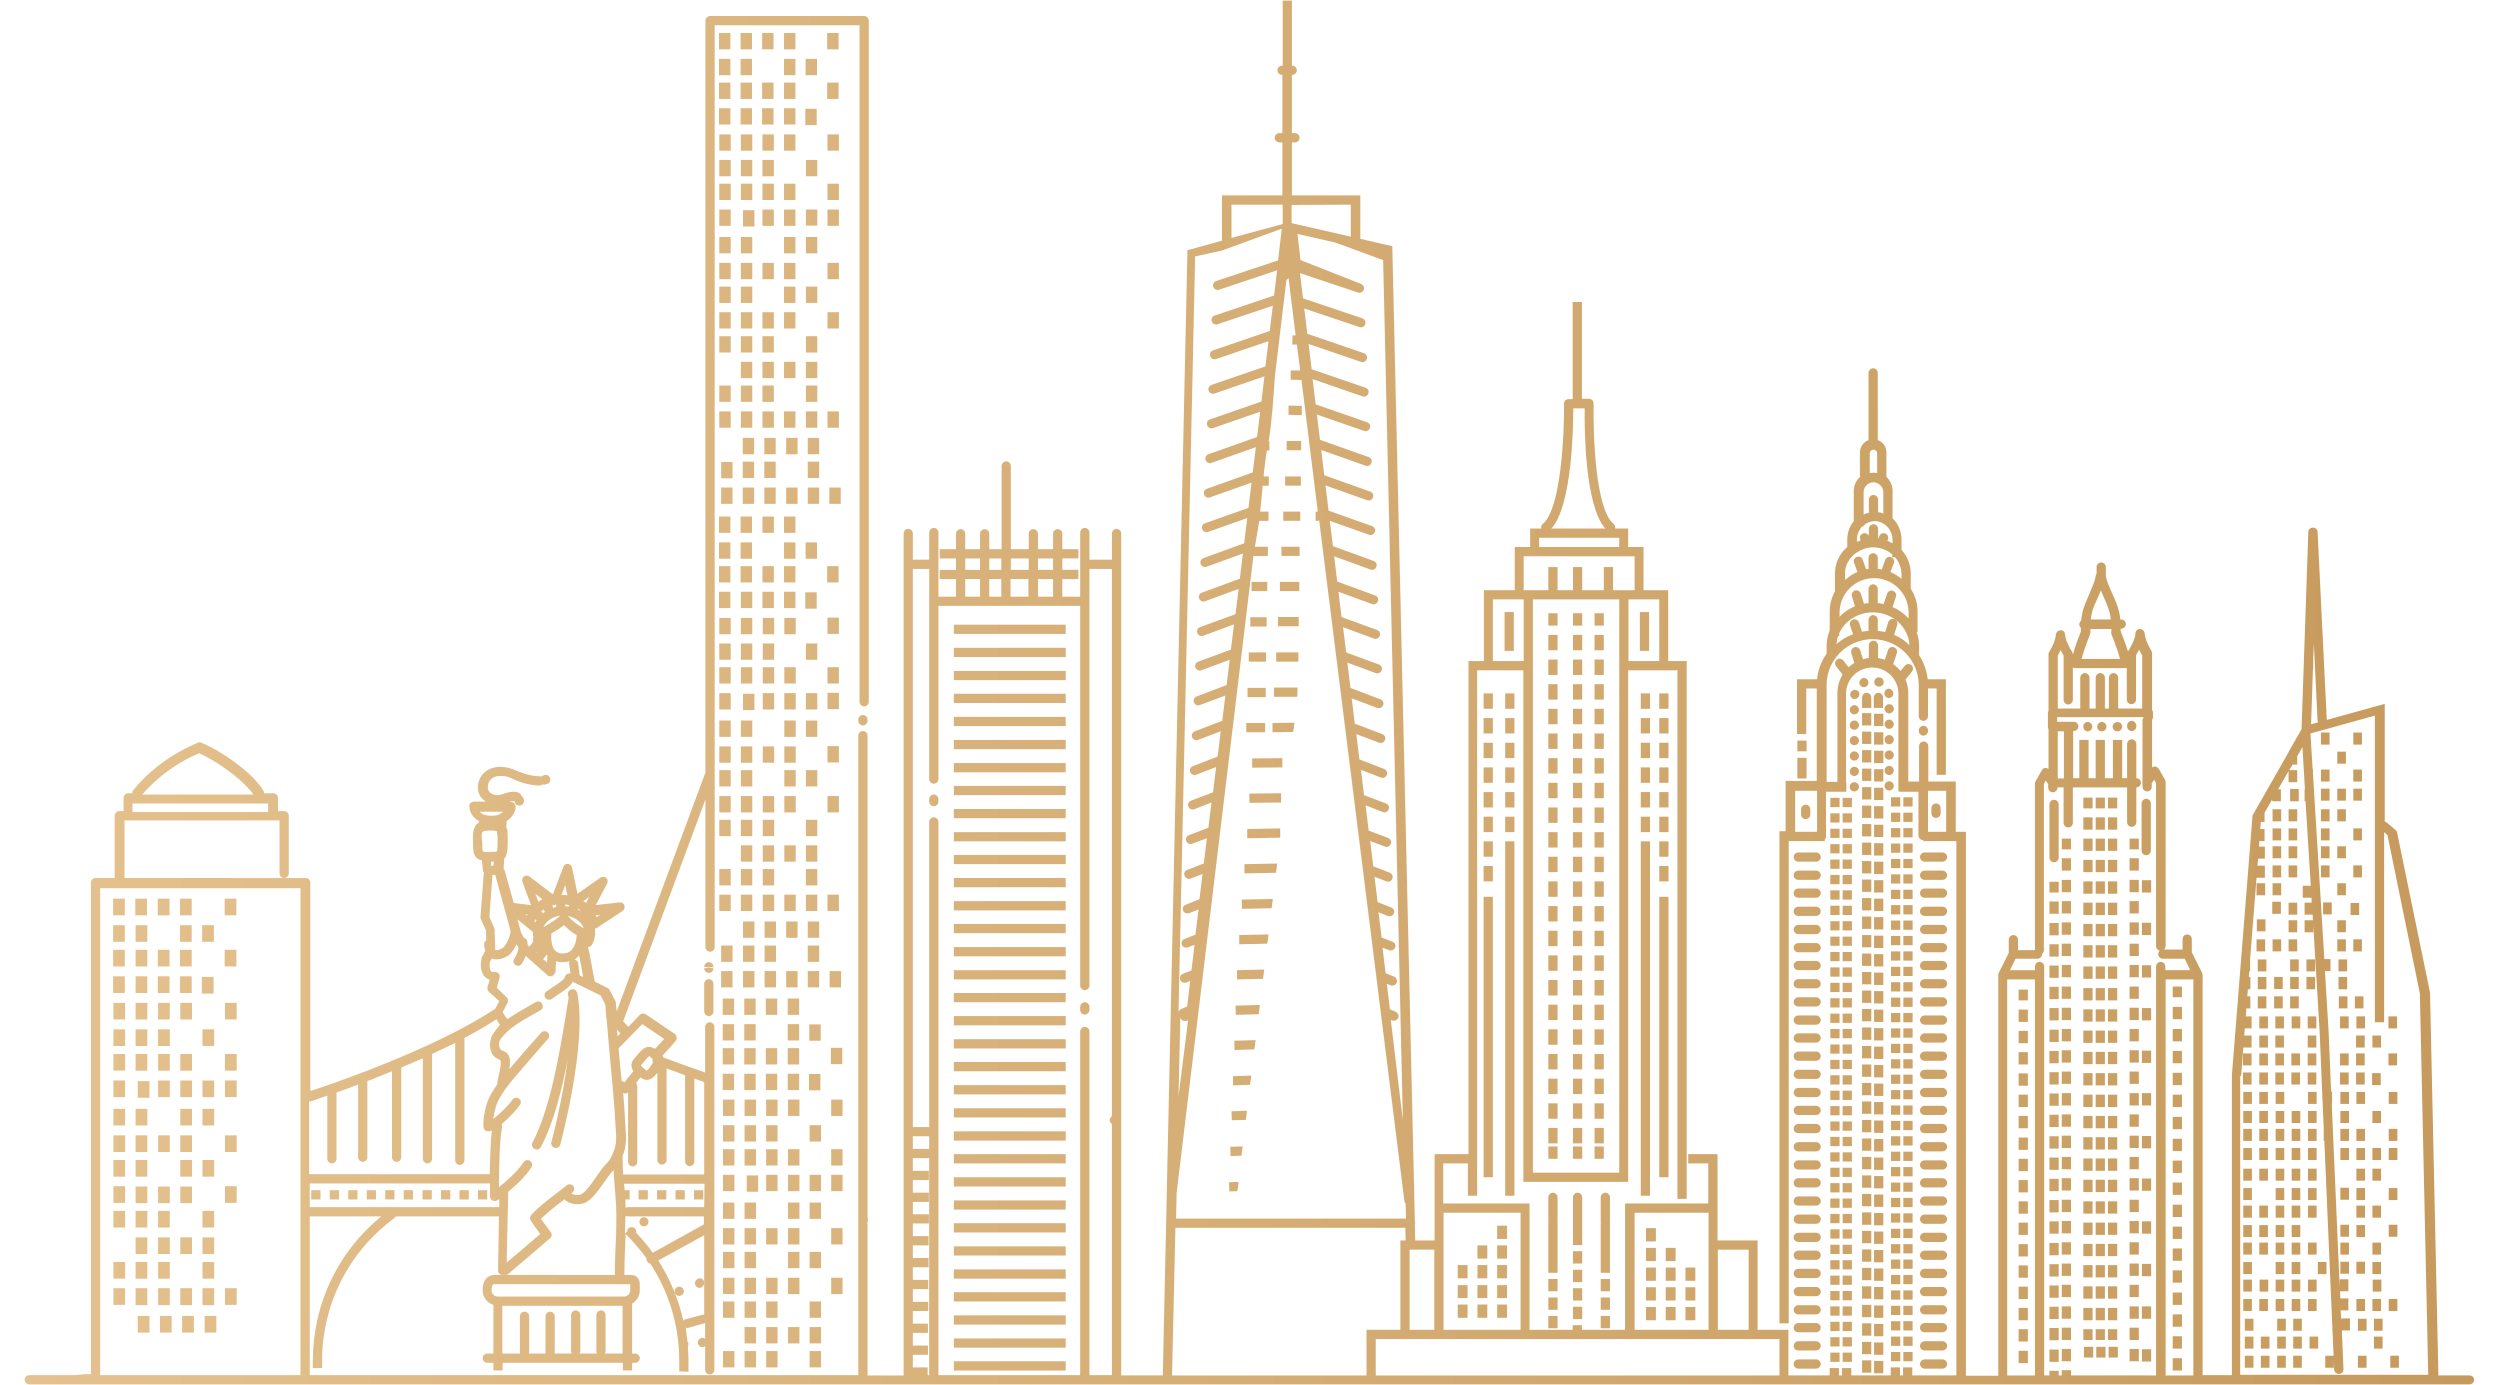 <?xml version="1.0" encoding="utf-8"?>
<!-- Generator: Adobe Illustrator 23.0.1, SVG Export Plug-In . SVG Version: 6.00 Build 0)  -->
<svg version="1.1" id="_x2014_ÎÓÈ_x5F_1" xmlns="http://www.w3.org/2000/svg" xmlns:xlink="http://www.w3.org/1999/xlink"
	 x="0px" y="0px" width="811.2px" height="449.3px" viewBox="0 0 811.2 449.3" style="enable-background:new 0 0 811.2 449.3;"
	 xml:space="preserve">
<style type="text/css">
	.st0{fill:url(#SVGID_1_);}
</style>
<linearGradient id="SVGID_1_" gradientUnits="userSpaceOnUse" x1="8" y1="227.3" x2="802.8" y2="227.3" gradientTransform="matrix(1 0 0 -1 0 452)">
	<stop  offset="0" style="stop-color:#E4C18E"/>
	<stop  offset="1" style="stop-color:#C69A5C"/>
</linearGradient>
<path class="st0" d="M24.5,446.2h-15c-0.8,0-1.5,0.7-1.5,1.5s0.7,1.5,1.5,1.5h791.8c0.8,0,1.5-0.7,1.5-1.5c0-0.7-0.6-1.4-1.5-1.4
	h-10.2c0.1-0.2,0.1-0.4,0.1-0.6l-2.7-123.3c0-0.1,0-0.2,0-0.3l-10.7-52c-0.1-0.3-0.2-0.6-0.5-0.8l-2.7-2.3c-0.2-0.2-0.5-0.3-0.8-0.4
	v-38.2l-18.8,5.2l-3-61c0-0.8-0.7-1.4-1.5-1.4s-1.5,0.6-1.5,1.4l-2.2,64l-4.1,7.2l0,0v0.1l-11.8,20.7l-6.7,84.3v97.3h-9.5
	c0-0.1,0-0.2,0-0.3V316.3c0-0.2-0.1-0.5-0.2-0.7l-3.3-6.6c0-0.1,0-0.2,0-0.3v-4c0-0.8-0.7-1.5-1.5-1.5s-1.5,0.7-1.5,1.5v3.4h-6
	c0.3-0.3,0.5-0.7,0.5-1.1v-53.3c0-0.3-0.1-0.5-0.2-0.7l-2-3.5c-0.3-0.4-0.7-0.7-1.2-0.8c-0.4,0-0.7,0.1-1,0.3v-15.3
	c0-0.1,0-0.1,0-0.2c0.2-0.2,0.3-0.5,0.3-0.8v-1.5c0-0.3-0.1-0.6-0.3-0.8l0,0V212c0-0.3-0.1-0.6-0.2-0.8c-0.6-0.9-2-3.5-2.2-5.7
	c-0.1-0.8-0.8-1.4-1.6-1.4s-1.4,0.7-1.4,1.5c0,1.5-1.4,4.2-2.3,5.6c-0.1,0.1-0.1,0.2-0.1,0.2c-0.9-2.8-2-5.7-2.4-6.6
	c0-0.2,0-0.5,0-0.8h0.2c0.8,0,1.5-0.7,1.5-1.5s-0.7-1.5-1.5-1.5H688c-0.1-1.1-0.3-2.3-0.7-3.6c-0.5-1.6-1.2-3.3-2-5
	c-0.9-2-1.8-4.1-2-5.5V184c0-0.8-0.7-1.5-1.5-1.5s-1.5,0.7-1.5,1.5v2.2c-0.2,0.2-0.3,0.5-0.3,0.8c-0.2,1.4-1.1,3.5-2,5.6
	c-0.7,1.7-1.5,3.4-2,5c-0.4,1.3-0.6,2.6-0.7,3.8c-0.4,0.3-0.6,0.7-0.6,1.2s0.2,0.9,0.5,1.1c0,0.5,0,0.9,0,1.2
	c-0.4,1.1-1.8,4.5-2.6,7.6v-0.1c0-0.3-0.1-0.6-0.2-0.8c-0.9-1.4-2.3-4.1-2.3-5.6c0-0.8-0.6-1.5-1.4-1.5c-0.8,0-1.5,0.6-1.6,1.4
	c-0.2,2.6-2.2,5.6-2.2,5.7c-0.2,0.2-0.2,0.5-0.2,0.8v18.3c-0.1,0.2-0.2,0.4-0.2,0.7v4.5c0,0.2,0.1,0.5,0.2,0.7v12.9
	c-0.3-0.2-0.6-0.3-1-0.3c-0.5,0-1,0.3-1.2,0.8l-2,3.5c-0.1,0.2-0.2,0.5-0.2,0.7v54.1h-5.5v-3.4c0-0.8-0.7-1.5-1.5-1.5
	s-1.5,0.7-1.5,1.5v4c0,0.1,0,0.2,0,0.3l-3.3,6.6l0,0c0,0.1-0.1,0.1-0.1,0.2v0.1c0,0.1,0,0.2,0,0.3v130h-10.5V269.9h-3.3v-16.3h-8.9
	v-11.5c0-0.8-0.7-1.5-1.5-1.5s-1.5,0.7-1.5,1.5v11.5h-3.5c0-14.8,0-28.6,0-28.6c0-1.6-0.3-3.1-0.9-4.5l2.1-2.6
	c0.5-0.6,0.4-1.6-0.2-2.1c-0.6-0.5-1.6-0.4-2.1,0.2l-1.4,1.7c-0.7-0.8-1.5-1.6-2.4-2.2l1.2-3.6c0.3-0.8-0.2-1.6-1-1.9
	c-0.8-0.3-1.6,0.2-1.9,1l-1,3.1c-0.7-0.3-1.4-0.4-2.2-0.6v-4.1c0-0.8-0.7-1.5-1.5-1.5s-1.5,0.7-1.5,1.5v4.1
	c-0.6,0.1-1.3,0.2-1.9,0.4l-0.9-2.9c-0.3-0.8-1.1-1.2-1.9-1c-0.8,0.3-1.2,1.1-1,1.9l1,3.2c-0.7,0.4-1.3,0.9-1.9,1.4l-1.7-2.2
	c-0.5-0.6-1.5-0.8-2.1-0.2c-0.6,0.5-0.8,1.5-0.2,2.1l2.1,2.7c-1.1,1.8-1.7,3.8-1.7,6v28.8c-1.9,0-3,0-3.5,0v-31.4
	c0-3.5,1.2-6.7,3.2-9.2l0,0l0,0c2.7-3.5,7-5.7,11.7-5.7c8.3,0,15,6.7,15,15v10c0,0.8,0.7,1.5,1.5,1.5s1.5-0.7,1.5-1.5v-9h2.8v28h3
	v-31h-5.9c-0.3-2.8-1.3-5.5-2.8-7.8v-3.1c0-1.5-0.3-3-0.8-4.4h0.3v-6.6c0-2.8-0.8-5.3-2.2-7.5v-4.9c0-2.9-1.1-5.6-3-7.7V175
	c0-2.7-1.1-5.1-2.9-6.8v-8.9c0-1.8-0.8-3.4-2-4.6v-7.9c0-1.8-1.1-3.4-2.8-4V121c0-0.8-0.7-1.5-1.5-1.5s-1.5,0.7-1.5,1.5v21.8
	c-1.6,0.6-2.8,2.1-2.8,4v7.8h0.2c-1.3,1.1-2.2,2.8-2.2,4.8v9.7c-1.3,1.6-2.1,3.7-2.1,6v2.4c-2.5,2.1-4,5.2-4,8.7v5.7
	c-1.1,2-1.7,4.2-1.7,6.7v5.9c-0.6,1.6-1,3.3-1,5.1v2.5c-1.7,2.4-2.8,5.2-3.1,8.3h-6.5v17.8h3v-14.8h3.4v30h-10.1v16.3h-2v159.7h3
	V272.9h11.7v-0.5c0.3-0.3,0.4-0.6,0.4-1v-14.5c0.5,0,2.1,0,5.1,0h1.5v-3H599v-28.8c0-4.7,3.8-8.5,8.5-8.5s8.5,3.8,8.5,8.5
	c0,0,0,14.8,0,30.2v1.5h0.4v0.1h6.1v14.2c0,0.8,0.7,1.5,1.5,1.5h0.1v0.3h10.7v173.4h-14.3v-2.6h-3v2.6h-1v-2.6h-3v2.6h-12.8v-2.4h-3
	v2.4h-1v-2.4h-3v2.4h-13.4v-14.8h-10v-29h-13v-12v-16h-9.5v3h6.5v13h-27v41h-14V430h-3v1.5h-14v-41h-28v-13h8V388h3V217.5h2h13V379
	v4.5h34V379V217.5h13h3V389h3V214.5h-6v-23h-8v-14h-5v-6h-4.2c0.1-0.5-0.1-1.1-0.5-1.5c-6-4.7-6.7-29.7-6.5-39
	c0-0.4-0.1-0.8-0.4-1.1c-0.3-0.3-0.7-0.5-1.1-0.5h-1.3h-1V98h-3v31.5h-1H509c-0.4,0-0.8,0.2-1.1,0.4c-0.3,0.3-0.4,0.7-0.4,1.1
	c0.1,9.2-0.9,34.2-6.9,39c-0.5,0.4-0.6,0.9-0.5,1.5h-3.6v6h-5v14h-10v23h-5v160h-11v16v12h-6.3l-0.1-5.2c0-0.1,0.1-0.3,0.1-0.4
	c0-0.2,0-0.3-0.1-0.5l-7.3-315.3v-1.2l-10.4-2.4V63.4h-22.2V46.2h1c0.8,0,1.5-0.7,1.5-1.5s-0.7-1.5-1.5-1.5h-1V24.3h0.1
	c0.8,0,1.5-0.7,1.5-1.5s-0.7-1.5-1.5-1.5h-0.1V0.2h-3v21.1H416c-0.8,0-1.5,0.7-1.5,1.5s0.7,1.5,1.5,1.5h0.1v18.9h-1
	c-0.8,0-1.5,0.7-1.5,1.5s0.7,1.5,1.5,1.5h1v17.2h-19.6v14.7l-11.2,3.1l-6.7,305.5l-0.1,5l-1.2,54.6h-13.5V173.1
	c0-0.8-0.7-1.5-1.5-1.5s-1.5,0.7-1.5,1.5v8.5h-7.3v-8.8c0-0.8-0.7-1.5-1.5-1.5s-1.5,0.7-1.5,1.5v20.8h-5.8v-5.7h5.2v-3h-5.2v-3.7
	h5.2v-3h-5.2v-5c0-0.8-0.7-1.5-1.5-1.5s-1.5,0.7-1.5,1.5v5h-4.9v-5c0-0.8-0.7-1.5-1.5-1.5s-1.5,0.7-1.5,1.5v5H328v-27
	c0-0.8-0.7-1.5-1.5-1.5s-1.5,0.7-1.5,1.5v27h-4v-5c0-0.8-0.7-1.5-1.5-1.5s-1.5,0.7-1.5,1.5v5h-4.8v-5c0-0.8-0.7-1.5-1.5-1.5
	s-1.5,0.7-1.5,1.5v5h-5.3v3h5.3v3.7h-5.3v3h5.3v5.7h-5.7v-20.8c0-0.8-0.7-1.5-1.5-1.5s-1.5,0.7-1.5,1.5v8.8h-5.3v-8.5
	c0-0.8-0.7-1.5-1.5-1.5s-1.5,0.7-1.5,1.5v273.2h-11.7v-50.1c0.2-0.4,0.2-0.8,0-1.2c0,0,0,0,0-0.1V238.7c0-0.8-0.7-1.5-1.5-1.5
	s-1.5,0.7-1.5,1.5v207.5h-178v-51.5h23.2c-14.2,11.6-22.2,28.6-22.2,47v2.2h3v-2.2c0-18.3,8.4-35.1,23-46.1l1.1-0.9h33.3l-0.3,17.5
	c0,0.8,0.6,1.5,1.5,1.5h-2.5c-1.2,0-4,0.5-4,5c0,2.2,1.5,4.1,3.5,4.7v15.8h-2c-0.8,0-1.5,0.7-1.5,1.5s0.7,1.5,1.5,1.5h2v2.5h3v-2.5
	h39v2.5h3v-2.5h1c0.8,0,1.5-0.7,1.5-1.5s-0.7-1.5-1.5-1.5h-1V423c1.5-0.9,2.5-2.5,2.5-4.3c0-0.3,0-0.6,0-0.9c0-1.2,0.1-2.4-0.8-3.3
	c-0.5-0.6-1.3-0.8-2.2-0.8h-2c0-2.8,0.1-5.7,0.2-8.5c0.1-1.6,0.1-3.1,0.2-4.8l1,1c2.1,2.2,4,4.5,5.8,6.9c-0.1,0.3,0,0.7,0.2,1
	c0.2,0.4,0.6,0.7,1,0.7c6.1,9.3,9.4,20.2,9.4,31.6c0,0.6,0,1.3,0,1.9v1.5l3,0.1v-1.5c0-0.7,0-1.3,0-2c0-1.6-0.1-3.1-0.2-4.7
	c0.1-0.2,0.2-0.5,0.2-0.8s-0.1-0.5-0.3-0.7c-0.2-1.5-0.4-3.1-0.6-4.6c0.2,0.1,0.4,0.1,0.6,0.1c0.1,0,0.3,0,0.4-0.1l5.3-1.5v5.1
	c-0.3-0.2-0.7-0.3-1-0.3c-0.8,0.1-1.4,0.8-1.4,1.6c0.1,0.8,0.7,1.4,1.5,1.4h0.1c0.3,0,0.5-0.1,0.8-0.3v7.7c0,0.8,0.7,1.5,1.5,1.5
	s1.5-0.7,1.5-1.5V333.2c0-0.8-0.7-1.5-1.5-1.5s-1.5,0.7-1.5,1.5V348c-3.4-1.2-8.1-2.8-13.6-4.9V343c-0.1-0.2-0.1-0.3-0.2-0.5
	c1.9-2.1,4.2-4.6,4.2-4.7c0.3-0.3,0.4-0.8,0.4-1.2c-0.1-0.4-0.3-0.8-0.6-1.1l-9.5-6.4c-0.6-0.4-1.4-0.3-1.9,0.2l-3.7,3.9l-1.7-1.8
	l0,0c8-21.5,17.5-47.3,26.7-72v47.9c0,0.8,0.7,1.5,1.5,1.5s1.5-0.7,1.5-1.5V8.2h47v219.5c0,0.8,0.7,1.5,1.5,1.5s1.5-0.7,1.5-1.5V6.7
	c0-0.8-0.7-1.5-1.5-1.5h-50c-0.8,0-1.5,0.7-1.5,1.5v244.1c-0.1,0.1-0.2,0.2-0.2,0.4c-9.7,26.1-20,53.9-28.6,77l-0.3-3
	c0-0.2-0.1-0.4-0.2-0.6l-1.9-3.5c-0.1-0.3-0.4-0.5-0.7-0.6l-4-2c-0.1-0.4-0.2-1.1-0.4-2c-1.3-7.2-1.6-8.6-1.8-9
	c0-0.1-0.1-0.1-0.1-0.2c0,0,0,0,0.1,0c0.5,0,1-0.3,1.3-0.8c0.7-1.2,1-2.5,1-3.9c0-0.4,0-0.8-0.1-1.2l1-0.5c0.1-0.1,0.2-0.1,0.3-0.2
	c0,0,0.1,0,0.1-0.1l7.6-5c0.6-0.4,0.8-1.1,0.6-1.8c-0.2-0.7-0.9-1.1-1.6-1l-7.7,0.9l3.7-7c0.3-0.6,0.2-1.4-0.3-1.8
	c-0.5-0.5-1.3-0.5-1.9-0.1l-7.4,5.2l-1.8-8.5c-0.1-0.6-0.7-1.1-1.3-1.2c-0.7,0-1.3,0.3-1.5,1l-3.4,8.9l0,0l-7.6-5.8
	c-0.5-0.4-1.3-0.4-1.8,0s-0.7,1.1-0.5,1.7l2.8,7.6l-5.6-0.7l-2.9-10.4c-0.1-0.3-0.2-0.5-0.4-0.6l0.2-3.3v-0.1
	c0.6-0.5,0.7-1.2,0.8-1.6c0-0.1,0-0.2,0.1-0.3c0.3-1.3,0.3-5.1,0.2-6.1c0-0.2,0-0.3,0-0.5c0-0.5-0.1-1.1-0.4-1.7l0.1-2
	c2.1-1.3,2.9-3.3,2.9-4.6c0-0.4-0.1-0.8-0.4-1.1c-0.3-0.3-0.7-0.5-1.1-0.5h-0.6c0.9-0.3,1.6-0.3,1.8-0.2l0,0v0.1
	c0.1,0.8,0.7,1.3,1.5,1.3c0.1,0,0.1,0,0.2,0c0.8-0.1,1.4-0.8,1.3-1.7c0-0.2-0.1-0.4-0.1-0.6c-0.1-0.4-0.4-0.7-0.7-0.9
	c-0.1-0.4-0.4-0.7-0.7-0.9c-1.7-0.9-4-0.1-5.5,0.4l-0.4,0.1c-1.1,0.4-2.4,0.2-3.3-0.4c-0.6-0.4-0.9-0.9-1-1.6
	c-0.2-2.2,1.2-3.8,3.5-4c1.2-0.1,2.2,0,3.4,0.4c0.3,0.1,0.7,0.3,1.1,0.5c1.8,0.8,4.5,2,8.6,2.2c0.4,0,0.8-0.1,1.1-0.4
	c0.2,0.1,0.4,0.1,0.6,0.1s0.3,0,0.5-0.1s0.4-0.1,0.6-0.2c0.8-0.3,1.1-1.2,0.7-2c-0.3-0.8-1.2-1.1-2-0.7c-0.1,0-0.2,0.1-0.3,0.1
	c-0.2,0.1-0.4,0.2-0.5,0.3c-0.2-0.1-0.4-0.1-0.6-0.1c-3.6-0.2-5.9-1.2-7.6-1.9c-0.5-0.2-0.9-0.4-1.3-0.5c-1.6-0.6-3.1-0.8-4.8-0.6
	c-3.9,0.4-6.5,3.4-6.2,7.2c0.1,1.6,1,2.9,2.3,3.8c0.1,0.1,0.2,0.1,0.4,0.2h-4c-0.4,0-0.8,0.2-1.1,0.4c-0.3,0.3-0.4,0.7-0.4,1.1
	c0,1.4,0.8,3.6,3.1,4.8v0.5c-0.4,0.2-0.7,0.5-1,0.9c-0.8,1.1-1.1,2.9-0.9,5.6c0,0.2,0,0.5,0,0.8c0,1.3,0.1,2.9,0.9,3.9
	c0.4,0.5,1.1,0.9,2,1.1c0,0.1,0,0.1,0,0.2l0.3,3c0,0.3,0.1,0.5,0.3,0.7l-1.1,14.4c0,0.2,0,0.5,0.1,0.7l1.7,3.7l0.1,3.2
	c-0.4,0.3-0.7,0.7-0.7,1.3c0,0.8,0.1,1.5,0.4,2.1l-1.1,2c-0.1,0.1-0.1,0.2-0.1,0.4c-0.1,0.4-0.9,3.9,0.9,5.9
	c0.4,0.4,0.9,0.8,1.7,1.1c-0.3,1.2-0.7,2.3-0.7,2.3c-0.2,0.6,0,1.2,0.4,1.6l3.4,3l-1.3,2.5c-19.7,13.2-54.6,25-60,26.7v-67.6
	c0-0.8-0.7-1.5-1.5-1.5H40.4v-18.7h50.3v17.2c0,0.8,0.7,1.5,1.5,1.5s1.5-0.7,1.5-1.5v-18.7c0-0.8-0.7-1.5-1.5-1.5h-2
	c0-0.1,0-0.2,0-0.3v-4c0-0.8-0.7-1.5-1.5-1.5h-3c0-0.2,0-0.5-0.2-0.7c-2.1-4.2-11.1-11.8-20.1-15.7c-0.4-0.2-0.8-0.2-1.2,0
	c-13.9,5.8-20.7,15.1-21,15.5c-0.2,0.3-0.3,0.6-0.3,0.9h-1.3c-0.8,0-1.5,0.7-1.5,1.5v4c0,0.1,0,0.2,0,0.3h-1.4
	c-0.8,0-1.5,0.7-1.5,1.5v20.2H31c-0.8,0-1.5,0.7-1.5,1.5v159c0,0.2,0,0.4,0.1,0.5h-2.1 M614.6,206l1-3.2c0.3-0.8-0.2-1.6-1-1.9
	c-0.8-0.3-1.6,0.2-1.9,1l-1,3.2c-0.8-0.2-1.6-0.3-2.4-0.4v-3.6c0-0.8-0.7-1.5-1.5-1.5s-1.5,0.7-1.5,1.5v3.6
	c-0.7,0.1-1.4,0.1-2.1,0.3l-1-3c-0.3-0.8-1.1-1.2-1.9-1c-0.8,0.3-1.2,1.1-1,1.9l1,2.9c-2,0.7-3.8,1.8-5.4,3.2
	c0.1-0.9,0.2-1.8,0.5-2.6h0.4v-1c1.8-3.9,6-6.7,10.9-6.7c6.4,0,11.6,4.8,11.9,10.7C618.2,207.9,616.5,206.8,614.6,206z M609.3,166.2
	c0.1-0.2,0.1-0.4,0.1-0.6v-3.5c0-0.8-0.7-1.5-1.5-1.5s-1.5,0.7-1.5,1.5v3.5c0,0.2,0.1,0.5,0.2,0.7c-0.7,0.1-1.3,0.4-1.9,0.7v-7.3
	c0-1.8,1.5-3.2,3.2-3.2s3.2,1.5,3.2,3.2v7C610.6,166.4,609.9,166.2,609.3,166.2z M606.7,147.1c0-0.7,0.6-1.2,1.2-1.2
	c0.7,0,1.2,0.6,1.2,1.2v6.4c-0.4-0.1-0.8-0.1-1.2-0.1s-0.8,0-1.2,0.1V147.1z M602.5,175.3c0-1.8,0.7-3.4,1.8-4.5h0.4v-0.3
	c1-0.9,2.3-1.4,3.6-1.4c3.2,0,5.8,2.8,5.8,6.2v1c-0.6-0.3-1.1-0.6-1.7-0.8l0.2-0.5c0.3-0.8-0.1-1.6-0.9-1.9
	c-0.8-0.3-1.6,0.1-1.9,0.9l-0.3,0.8h-0.1v-3.2c0-0.8-0.7-1.5-1.5-1.5s-1.5,0.7-1.5,1.5v2.3c-0.3-0.7-1.1-1.1-1.9-0.8
	c-0.8,0.3-1.2,1.1-0.9,1.9l0.1,0.4c-0.4,0.1-0.7,0.3-1.1,0.4L602.5,175.3L602.5,175.3z M602.4,179.3h0.2v-0.1c1.5-1,3.3-1.6,5.2-1.6
	c2.4,0,4.6,0.9,6.2,2.3v0.9h0.9c1.3,1.5,2.1,3.5,2.1,5.6v1.4c-1.1-0.9-2.3-1.6-3.6-2.2l1.1-2.9c0.3-0.8-0.1-1.6-0.9-1.9
	c-0.8-0.3-1.6,0.1-1.9,0.9l-1.1,3.1c-0.4-0.1-0.8-0.1-1.3-0.2V181c0-0.8-0.7-1.5-1.5-1.5s-1.5,0.7-1.5,1.5v3.6
	c-0.3,0-0.6,0.1-0.8,0.1l-1.1-3.1c-0.3-0.8-1.1-1.2-1.9-0.9c-0.8,0.3-1.2,1.1-0.9,1.9l1.1,3c-1.5,0.6-2.8,1.5-4,2.6v-1.9
	C598.5,183.5,600.1,180.9,602.4,179.3z M596.9,198.8c0-6.2,5-11.2,11.2-11.2s11.2,5,11.2,11.2v1.9c-1.4-1.6-3.2-2.9-5.2-3.7l1.1-3.4
	c0.3-0.8-0.2-1.6-1-1.9c-0.8-0.3-1.6,0.2-1.9,1l-1.1,3.3c-0.6-0.1-1.3-0.3-1.9-0.3v-4.6c0-0.8-0.7-1.5-1.5-1.5s-1.5,0.7-1.5,1.5v4.6
	c-0.5,0-1,0.1-1.5,0.2l-1-3.3c-0.3-0.8-1.1-1.2-1.9-1c-0.8,0.3-1.2,1.1-1,1.9l1,3.2c-1.9,0.8-3.6,2-5,3.4L596.9,198.8L596.9,198.8z
	 M582.5,256.6h7.1v13.3h-7.1V256.6z M631.5,256.6v13.3h-5.9v-13.3H631.5z M525.4,379v1.5h-28V379V217.5v-3v-20h28v20v3V379z
	 M538.4,194.5v20h-10v-20h5H538.4z M510.5,132.5h3.7c-0.1,7,0.1,31.7,6.7,39h-17.5C510,164.2,510.5,139.5,510.5,132.5z M499.4,174.5
	h26v3h-26V174.5z M494.4,180.5h2h32h2v11h-2h-3h-2V184h-3v7.5h-7V184h-3v7.5h-5V184h-3v7.5h-5h-3V180.5z M484.4,194.5h7h3v20h-10
	V194.5z M64.6,244.4c8,3.7,15.4,10,17.6,13.4h-36C48.2,255.4,54.3,248.8,64.6,244.4z M43,263.2v-2.5h44v2.5c0,0.1,0,0.2,0,0.3H43
	C43,263.5,43,263.4,43,263.2z M752,233.8c0,0.2,0.1,0.4,0.2,0.6l-2.3,0.6l0.6-18h0.1v-3.4l0.2-4.7L752,233.8z M727.2,349.1l0.7-9.2
	h2.7V336h-2.4l0.2-2.3h2.2v-3.9h-1.9l0.2-2.6h1.3v-3.9h-1l0.2-2.3h0.8v-4h-0.5l0.1-1.8h0.3v-3.9l0,0l2.1-26.5h2.7v-3.9h-2.4l0.2-2.3
	h2.2v-3.9H733l0.1-1.8h1.7V269h-1.4l0.2-2.3h1.2v-3l2.5-4.3v0.6h2.8v-3.9h-0.9l3.4-5.9v3.6h2.8v-3.9h-2.6l1.1-1.8h1.5v-2.7l1.7-3
	l0.8,13.7h-0.1v3.9h0.3l1.7,27.4h-2.6v3.9h2.8v-0.5l0.1,2.1h-2.3v3.9h2.6l0.1,1.8h-2.7v3.9h2.8v-2.4l2.1,35.1l1.3,31.1l0,0v3.9h0.2
	l3,69.7h-2.7v3.9h2.8v-2.5l0.1,3.1c0,0.8,0.7,1.4,1.5,1.4c0,0,0,0,0.1,0c0.8,0,1.5-0.7,1.4-1.6l-0.5-12.5h2.6v-3.9h-2.8v1l-0.2-3.6
	h2.5v-3.9h-2.6l-0.1-2.3h2.7v-3.9h-2.8v2.9l-2.6-59.9h0.1v-3.9h-0.3l-0.8-19.3l-1.2-19.8h1.8v-3.9h-2l-3.7-60.3v-1.4h-0.1l-0.7-11.5
	l20.9-5.8v99.5h3V270l1.1,1l10.5,51.4l2.7,123.2c0,0.2,0,0.4,0.1,0.5h-61.1v-97H727.2z M702.7,446V317.8h9V446c0,0.1,0,0.2,0,0.3
	h-9.1C702.7,446.2,702.7,446.1,702.7,446z M685.1,205.7c0,0.1,1.9,4.6,2.8,8.1h-12.5c1-3.5,2.8-8.1,2.8-8.1c0.1-0.2,0.1-0.5,0.1-0.7
	c0,0,0-0.4,0-0.9h6.8c0,0.6,0,0.9,0,0.9C685,205.2,685,205.4,685.1,205.7z M680.8,193.7c0.3-0.7,0.6-1.4,0.9-2.1
	c0.3,0.7,0.6,1.4,0.9,2.1c0.7,1.6,1.4,3.2,1.8,4.6c0.3,0.9,0.4,1.8,0.5,2.7h-6.5c0.1-0.9,0.3-1.8,0.5-2.7
	C679.3,196.9,680.1,195.3,680.8,193.7z M668.6,210.9c0.4,0.8,0.8,1.4,1,1.8v14.4c0,0.8,0.7,1.5,1.5,1.5s1.5-0.7,1.5-1.5v-10.6
	c0.2,0.2,0.5,0.3,0.8,0.3h15.3c0.2,0,0.3,0,0.5-0.1c0.2,0.1,0.3,0.1,0.5,0.1c0.1,0,0.2,0,0.3,0s0.1,0,0.1,0V227
	c0,0.8,0.7,1.5,1.5,1.5s1.5-0.7,1.5-1.5v-14.4c0.2-0.4,0.6-1,1-1.8c0.4,0.8,0.7,1.4,1,1.8v17.3h-7.8v-10c0-0.8-0.7-1.5-1.5-1.5
	s-1.5,0.7-1.5,1.5v10H683v-10c0-0.8-0.7-1.5-1.5-1.5s-1.5,0.7-1.5,1.5v10h-2v-10c0-0.8-0.7-1.5-1.5-1.5s-1.5,0.7-1.5,1.5v10h-7.3
	v-17.1C667.9,212.3,668.3,211.7,668.6,210.9z M667.7,237.3h2v15.3h-2V237.3z M663.2,308.3v-53.9l0.6-1.1l0.8,1.1v1.2
	c0,0.8,0.7,1.5,1.5,1.5s1.5-0.7,1.5-1.5v-0.1h2V267c0,0.8,0.7,1.5,1.5,1.5s1.5-0.7,1.5-1.5v-11.5h17.6v11.3c0,0.8,0.7,1.5,1.5,1.5
	s1.5-0.7,1.5-1.5v-11.3c0.8,0,1.5-0.7,1.5-1.5s-0.7-1.5-1.5-1.5v-11.1c0-0.8-0.7-1.5-1.5-1.5s-1.5,0.7-1.5,1.5v11.1h-1.6v-12.4h-3
	v12.4H683v-12.4h-3v12.4h-2.3v-12.4h-3v12.4h-2v-15.3h0.2c0.8,0,1.5-0.7,1.5-1.5s-0.7-1.5-1.5-1.5h-5.4v-1.5h28c0,0.1,0,0.1,0,0.2
	c-0.2,0.2-0.3,0.5-0.3,0.8v19.5c-0.1,0.3-0.1,0.6,0,1v1.1c0,0.8,0.7,1.5,1.5,1.5s1.5-0.7,1.5-1.5v-1.2l0.8-1.1l0.6,1.1V307
	c0,0.7,0.5,1.3,1.2,1.5c-0.3,0.3-0.5,0.7-0.5,1.1c0,0.8,0.7,1.5,1.5,1.5h7.1l1.8,3.7h-8.1v-1.2c0-0.8-0.7-1.5-1.5-1.5
	s-1.5,0.7-1.5,1.5V446c0,0.1,0,0.2,0,0.3H672v-1.7h-3v1.7h-1v-1.5h-3v1.5h-1.7V313.6c0-0.8-0.7-1.5-1.5-1.5s-1.5,0.7-1.5,1.5v1.2
	h-8.1l1.8-3.7h7.1c0.8,0,1.5-0.7,1.5-1.5v-0.1C663,309.2,663.2,308.8,663.2,308.3z M651.3,317.8h9v128.5h-9V317.8z M567.4,405.5v26
	h-10v-26H567.4z M530.4,393.5h24v9v29h-24V393.5z M527.4,434.5h27h3h13h7v11.8h-131v-11.8h8h11h3h28H527.4z M468.4,393.5h25v38h-25
	v-29V393.5z M465.4,431.5h-8v-26h8V431.5z M448.8,84.4l6.4,279.1l-0.3-2.4l-3.6-30.1l0.4,0.1c0.2,0.1,0.4,0.1,0.6,0.1
	c0.6,0,1.2-0.4,1.4-0.9c0.3-0.8-0.1-1.6-0.8-2l-1.9-0.8l-1-8.3l1.2,0.5c0.2,0.1,0.4,0.1,0.6,0.1c0.6,0,1.2-0.4,1.4-0.9
	c0.3-0.8-0.1-1.6-0.8-2l-2.8-1.1l-1-8.3l2.1,0.8c0.2,0.1,0.4,0.1,0.6,0.1c0.6,0,1.2-0.4,1.4-0.9c0.3-0.8-0.1-1.6-0.8-1.9l-3.6-1.4
	l-1-8.2l3,1.2c0.2,0.1,0.4,0.1,0.6,0.1c0.6,0,1.2-0.4,1.4-0.9c0.3-0.8-0.1-1.6-0.8-1.9l-4.5-1.8l-1-8.2l3.9,1.5
	c0.2,0.1,0.4,0.1,0.5,0.1c0.6,0,1.2-0.4,1.4-1c0.3-0.8-0.1-1.6-0.8-1.9l-5.4-2.1l-1-8.2l4.8,1.8c0.2,0.1,0.4,0.1,0.5,0.1
	c0.6,0,1.2-0.4,1.4-1c0.3-0.8-0.1-1.6-0.9-1.9l-6.3-2.4l-1-8.2l5.6,2.2c0.2,0.1,0.4,0.1,0.5,0.1c0.6,0,1.2-0.4,1.4-1
	c0.3-0.8-0.1-1.6-0.9-1.9l-7.1-2.7l-1-8.2l6.5,2.5c0.2,0.1,0.4,0.1,0.5,0.1c0.6,0,1.2-0.4,1.4-1c0.3-0.8-0.1-1.6-0.9-1.9l-8-3.1
	l-1-8.2l7.4,2.8c0.2,0.1,0.4,0.1,0.5,0.1c0.6,0,1.2-0.4,1.4-1c0.3-0.8-0.1-1.6-0.9-1.9l-8.9-3.4l-1-8.2l8.3,3.1
	c0.2,0.1,0.4,0.1,0.5,0.1c0.6,0,1.2-0.4,1.4-1c0.3-0.8-0.1-1.6-0.9-1.9l-9.7-3.7l-1-8.2l9.2,3.4c0.2,0.1,0.3,0.1,0.5,0.1
	c0.6,0,1.2-0.4,1.4-1c0.3-0.8-0.1-1.6-0.9-1.9l-10.6-3.9l-1-8.2l10,3.7c0.2,0.1,0.3,0.1,0.5,0.1c0.6,0,1.2-0.4,1.4-1
	c0.3-0.8-0.1-1.6-0.9-1.9l-11.5-4.2l-1-8.2l10.9,4c0.2,0.1,0.3,0.1,0.5,0.1c0.6,0,1.2-0.4,1.4-1c0.3-0.8-0.1-1.6-0.9-1.9l-12.3-4.5
	l-1-8.2l11.8,4.3c0.2,0.1,0.3,0.1,0.5,0.1c0.6,0,1.2-0.4,1.4-1c0.3-0.8-0.1-1.6-0.9-1.9l-13.2-4.8l-1-8.2l12.7,4.5
	c0.2,0.1,0.3,0.1,0.5,0.1c0.6,0,1.2-0.4,1.4-1c0.3-0.8-0.1-1.6-0.9-1.9l-14.1-5l-1-8.2l13.5,4.8c0.2,0.1,0.3,0.1,0.5,0.1
	c0.6,0,1.2-0.4,1.4-1c0.3-0.8-0.1-1.6-0.9-1.9l-14.9-5.3l-1-8.2l14.4,5.1c0.2,0.1,0.3,0.1,0.5,0.1c0.6,0,1.2-0.4,1.4-1
	c0.3-0.8-0.1-1.6-0.9-1.9l-15.8-5.6l-1-8.2l15.3,5.3c0.2,0.1,0.3,0.1,0.5,0.1c0.6,0,1.2-0.4,1.4-1c0.3-0.8-0.1-1.6-0.9-1.9
	l-16.7-5.8l-1-8.2l16.2,5.6c0.2,0.1,0.3,0.1,0.5,0.1c0.6,0,1.2-0.4,1.4-1c0.3-0.8-0.1-1.6-0.9-1.9l-17.5-6l-1-8.2l17,5.8
	c0.2,0.1,0.3,0.1,0.5,0.1c0.6,0,1.2-0.4,1.4-1c0.3-0.8-0.2-1.6-0.9-1.9l-18.4-6.3l-1-8.2l17.9,6c0.2,0.1,0.3,0.1,0.5,0.1
	c0.6,0,1.2-0.4,1.4-1c0.3-0.8-0.2-1.6-0.9-1.9l-19.3-6.5l-1-8.2l18.8,6.3c0.2,0.1,0.3,0.1,0.5,0.1c0.6,0,1.2-0.4,1.4-1
	c0.3-0.8-0.2-1.6-0.9-1.9L422,84.4l-1-8.5l12.3,2.8L448.8,84.4z M438.3,66.4v10.4l-19.2-4.4v-5.9L438.3,66.4L438.3,66.4z M417.4,91
	c0.2-0.3,0.5-0.6,0.7-0.8l2.3,18.6h-1l-0.1,3h1.5l1.1,8.4h-3.1v3l3.5,0.1l5.3,42.7h-0.7v3h1c0-0.2,0-0.3,0.1-0.5l27.7,221.2
	c0,0.3,0.2,0.6,0.4,0.8l0.1,4.9h-55.6h-4.2h-14.7c0,0,0,0-0.1,0l0.2-8.4l18.8-155.9l6.1-50.7h4.7v-3h-4.2c0.4-2.2,0.7-4.4,1.1-6.6
	c0.1-0.6,0.2-1.2,0.3-1.8h3v-3h-2.7c0.3-2.8,0.6-5.6,0.8-8.4h2v-3H410c0.3-2.9,0.6-5.8,1.1-8.4h0.8v-3h-0.3c0-0.1,0-0.2,0.1-0.3
	c1.1-6.8,1.5-14.1,2-21L417.4,91z M382.6,354.2c-0.1,0.2-0.1,0.5-0.1,0.8l-0.1,1l0.6-26c0,0.1,0,0.3,0.1,0.4
	c0.2,0.6,0.8,0.9,1.4,0.9c0.2,0,0.4,0,0.6-0.1l0.4-0.1L382.6,354.2z M399.6,66.4h16.6v6.3l-16.6,4.5V66.4z M396.5,81.3l19.4-7.1
	l-0.2,1.9l-1,8.4l-20.1,6.7c-0.8,0.3-1.2,1.1-0.9,1.9c0.2,0.6,0.8,1,1.4,1c0.2,0,0.3,0,0.5-0.1l18.8-6.3l-1,8.2l-19.3,6.5
	c-0.8,0.3-1.2,1.1-0.9,1.9c0.2,0.6,0.8,1,1.4,1c0.2,0,0.3,0,0.5-0.1l17.9-6l-1,8.2l-18.4,6.3c-0.8,0.3-1.2,1.1-0.9,1.9
	c0.2,0.6,0.8,1,1.4,1c0.2,0,0.3,0,0.5-0.1l17-5.8l-1,8.2l-17.5,6c-0.8,0.3-1.2,1.1-0.9,1.9c0.2,0.6,0.8,1,1.4,1c0.2,0,0.3,0,0.5-0.1
	l16.2-5.6l-1,8.2l-16.7,5.8c-0.8,0.3-1.2,1.1-0.9,1.9c0.2,0.6,0.8,1,1.4,1c0.2,0,0.3,0,0.5-0.1l15.3-5.3l-1,8.2l-15.8,5.6
	c-0.8,0.3-1.2,1.1-0.9,1.9c0.2,0.6,0.8,1,1.4,1c0.2,0,0.3,0,0.5-0.1l14.4-5.1l-1,8.2l-14.9,5.3c-0.8,0.3-1.2,1.1-0.9,1.9
	c0.2,0.6,0.8,1,1.4,1c0.2,0,0.3,0,0.5-0.1l13.5-4.8l-1,8.2l-14.1,5c-0.8,0.3-1.2,1.1-0.9,1.9c0.2,0.6,0.8,1,1.4,1
	c0.2,0,0.3,0,0.5-0.1l12.7-4.5l-1,8.2l-13.2,4.8c-0.8,0.3-1.2,1.1-0.9,1.9c0.2,0.6,0.8,1,1.4,1c0.2,0,0.3,0,0.5-0.1l11.8-4.3l-1,8.2
	l-12.3,4.5c-0.8,0.3-1.2,1.1-0.9,1.9c0.2,0.6,0.8,1,1.4,1c0.2,0,0.3,0,0.5-0.1l10.9-4l-1,8.2l-11.5,4.2c-0.8,0.3-1.2,1.1-0.9,1.9
	c0.2,0.6,0.8,1,1.4,1c0.2,0,0.3,0,0.5-0.1l10-3.7l-1,8.2l-10.6,3.9c-0.8,0.3-1.2,1.2-0.9,1.9c0.2,0.6,0.8,1,1.4,1
	c0.2,0,0.4,0,0.5-0.1l9.2-3.4l-1,8.2l-9.7,3.7c-0.8,0.3-1.2,1.2-0.9,1.9c0.2,0.6,0.8,1,1.4,1c0.2,0,0.4,0,0.5-0.1l8.3-3.1l-1,8.2
	l-8.9,3.4c-0.8,0.3-1.2,1.2-0.9,1.9c0.2,0.6,0.8,1,1.4,1c0.2,0,0.4,0,0.5-0.1l7.4-2.8l-1,8.2l-8,3.1c-0.8,0.3-1.2,1.2-0.9,1.9
	c0.2,0.6,0.8,1,1.4,1c0.2,0,0.4,0,0.5-0.1l6.5-2.5l-1,8.2l-7.1,2.7c-0.8,0.3-1.2,1.2-0.9,1.9c0.2,0.6,0.8,1,1.4,1
	c0.2,0,0.4,0,0.5-0.1l5.6-2.2l-1,8.2l-6.3,2.4c-0.8,0.3-1.2,1.2-0.9,1.9c0.2,0.6,0.8,1,1.4,1c0.2,0,0.4,0,0.5-0.1l4.8-1.8l-1,8.2
	l-5.4,2.1c-0.8,0.3-1.2,1.2-0.8,1.9c0.2,0.6,0.8,1,1.4,1c0.2,0,0.4,0,0.5-0.1l3.9-1.5l-1,8.2l-4.5,1.8c-0.8,0.3-1.1,1.2-0.8,1.9
	c0.2,0.6,0.8,0.9,1.4,0.9c0.2,0,0.4,0,0.6-0.1l3-1.2l-1,8.2l-3.6,1.4c-0.8,0.3-1.1,1.2-0.8,1.9c0.2,0.6,0.8,0.9,1.4,0.9
	c0.2,0,0.4,0,0.6-0.1l2.1-0.8l-1,8.3l-2.8,1.1c-0.8,0.3-1.1,1.2-0.8,2c0.2,0.6,0.8,0.9,1.4,0.9c0.2,0,0.4,0,0.6-0.1l1.2-0.5l-1,8.3
	l-1.9,0.8c-0.5,0.2-0.8,0.6-0.9,1.1l5.4-245.3L396.5,81.3z M381.4,398.4h0.1h14.6h3.9h56l0.1,3.7v0.4h-1.7v29h-11v14.8h-63.1
	L381.4,398.4z M341.7,193.6h-4.9v-5.7h4.9V193.6z M321,193.6v-5.7h3.9v5.7H321z M327.9,187.9h5.8v5.7h-5.8V187.9z M341.7,181.2v3.7
	h-4.9v-3.7H341.7z M333.8,181.2v3.7H328v-3.7H333.8z M324.9,181.2v3.7H321v-3.7H324.9z M313.2,181.2h4.8v3.7h-4.8V181.2z
	 M313.2,187.9h4.8v5.7h-4.8V187.9z M301.5,184.6v68.2c0,0.8,0.7,1.5,1.5,1.5s1.5-0.7,1.5-1.5v-56.2h46v123.2c0,0.8,0.7,1.5,1.5,1.5
	s1.5-0.7,1.5-1.5V184.6h7.3v177.6c-0.6,0.4-0.9,1.1-0.6,1.8c0.1,0.3,0.4,0.6,0.6,0.7v81.5h-7.3V334.7c0-0.8-0.7-1.5-1.5-1.5
	s-1.5,0.7-1.5,1.5v111.5h-46V266.7c0-0.8-0.7-1.5-1.5-1.5s-1.5,0.7-1.5,1.5v99h-5.3V184.6H301.5z M296.2,443.7v-4.1h4.9v-3h-4.9
	v-4.1h4.9v-3h-4.9v-4.1h5v-3h-5v-4.1h5v-3h-5v-4.1h5.1v-3h-5.1v-4.1h5.1v-3h-5.1V397h5.2v-3h-5.2v-4h5.2v-3h-5.2v-4.1h5.2v-3h-5.2
	v-4.1h5.3v-3h-5.3v-4.1h5.3v77.5H301v-2.5L296.2,443.7L296.2,443.7z M100.5,391.7V384H159c0,2.3,0,4,0,4.2c0,0.6,0.3,1.1,0.8,1.3
	c0.2,0.1,0.5,0.2,0.7,0.2c0.3,0,0.6-0.1,0.8-0.2c0,0,0.2-0.1,0.4-0.3c0.2,0,0,0,0.3,0v2.5H100.5z M196.2,439.2
	c0.2-0.2,0.3-0.5,0.3-0.8v-11.7c0-0.8-0.7-1.5-1.5-1.5s-1.5,0.7-1.5,1.5v11.7c0,0.3,0.1,0.6,0.3,0.8H188c0.2-0.2,0.3-0.5,0.3-0.8
	v-11.7c0-0.8-0.7-1.5-1.5-1.5s-1.5,0.7-1.5,1.5v11.7c0,0.3,0.1,0.6,0.3,0.8h-5.7c0-0.1,0.1-0.3,0.1-0.4v-11.7c0-0.8-0.7-1.5-1.5-1.5
	s-1.5,0.7-1.5,1.5v11.7c0,0.2,0,0.3,0.1,0.4h-5.5c0-0.1,0.1-0.3,0.1-0.4v-11.7c0-0.8-0.7-1.5-1.5-1.5s-1.5,0.7-1.5,1.5v11.7
	c0,0.2,0,0.3,0.1,0.4H163v-15.5h39v15.5H196.2z M204.5,416.7c0,0.3,0,0.7,0,1s0,0.6,0,1c0,1.1-0.9,2-2,2h-41c-1.1,0-2-0.9-2-2
	c0-2,0.6-2,1-2H204.5L204.5,416.7z M164,413.7h-1c0.2,0,0.3,0,0.5-0.1C163.7,413.7,163.8,413.7,164,413.7c0.3,0,0.7-0.1,1-0.4
	l13.5-11.5c0.6-0.5,0.7-1.4,0.2-2c-0.4-0.5-0.8-1-1.1-1.5c-0.7-0.9-1.4-1.9-2.1-2.8c2.1-2,4.4-3.9,6.8-5.7c0.3-0.2,0.6-0.4,0.8-0.7
	c1.4,1.7,5,2.2,7.1,1c2.2-1.3,4-3.9,5.7-6.3c1-1.5,2-2.8,2.9-3.8c0.1-0.1,0.2-0.2,0.3-0.3c0.1,1.9,0.2,3.9,0.4,5.7
	c0.3,3.4,0.5,6.6,0.5,9.8c0,3.3-0.1,6.7-0.3,9.9c-0.1,2.8-0.2,5.7-0.2,8.6L164,413.7L164,413.7z M228.5,391.7h-24.7
	c-0.3,0-0.6,0.1-0.8,0.2c0-0.9-0.1-1.8-0.1-2.7h1.4v-3h-1.6c0-0.3-0.1-0.7-0.1-1c0-0.4-0.1-0.8-0.1-1.1h26.1L228.5,391.7
	L228.5,391.7z M203,394.5c0.2,0.1,0.5,0.2,0.8,0.2h8.7c0.1,0,0.2,0,0.3,0c0.1,0,0.2,0,0.2,0h15.4v2.6c-8.1,4.5-13.9,7.7-16.6,9.2
	c-1.6-2.3-3.4-4.4-5.4-6.5c0.1-0.4,0-0.9-0.3-1.3c-0.5-0.6-1.5-0.7-2.1-0.2c-0.3,0.3-0.5,0.7-0.5,1.1l-0.7,0.7
	c0-1.7,0.1-3.4,0.1-5.1C203,395,203,394.8,203,394.5z M228,426.6l-5.6,1.5c-0.3,0.1-0.5,0.2-0.7,0.4c-1.5-6.9-4.3-13.5-8.1-19.5
	c2.6-1.4,7.8-4.3,14.9-8.2v25.8C228.3,426.6,228.2,426.6,228,426.6z M228.5,381.1h-26.3c-0.1-1.9-0.2-3.9-0.2-5.8c0-0.1,0-0.2,0-0.2
	c0.2-0.4,0.3-0.9,0.5-1.3c0.8-2.8,0.7-4.9,0.5-7.4l-0.5-8.1l-0.3-3.7l0,0c0.2,0.2,0.5,0.2,0.8,0.2s0.6-0.1,0.8-0.3V377
	c0,0.8,0.7,1.5,1.5,1.5s1.5-0.7,1.5-1.5v-24.5c0-0.4-0.2-0.8-0.4-1.1l1.4-1.8c0.6,0.4,1.3,0.8,2.1,0.8c0.5,0,1.1-0.2,1.6-0.5
	c0.8-0.5,1.3-1.2,1.8-1.8v28.3c0,0.8,0.7,1.5,1.5,1.5s1.5-0.7,1.5-1.5v-29.7c2.2,0.8,4.2,1.5,6,2.2v28c0,0.8,0.7,1.5,1.5,1.5
	s1.5-0.7,1.5-1.5V350c1.2,0.4,2.3,0.8,3.2,1.1V381.1z M211,342.9c0.1,0.2,0.3,0.4,0.6,0.6c0.1,0,0.1,0.1,0.2,0.1l0,0
	c-0.1,0.4-0.1,0.8,0.1,1.1c-0.2,0.4-0.5,0.8-0.7,1.1l-0.1,0.2c-0.4,0.5-0.8,1.1-1.2,1.4c-0.2,0-0.5-0.3-0.7-0.5l-0.1-0.1
	c-1.1-0.7-1.1-1.1-1.1-1.1s0-0.2,0.3-0.4c0.4-0.4,0.7-0.8,1-1.2c0.4-0.5,0.7-0.9,1.1-1.2c0.2-0.2,0.3-0.2,0.4-0.2
	C210.6,342.7,210.8,342.8,211,342.9z M208.4,332.3l7.1,4.8c-0.8,0.9-1.9,2.1-2.8,3.1c-0.1,0-0.3,0-0.4,0c-0.5-0.3-1.1-0.5-1.7-0.5
	c-0.8,0-1.6,0.3-2.3,1c-0.6,0.5-1.1,1.1-1.5,1.6c-0.3,0.3-0.5,0.7-0.8,0.9c-1,1.1-1.2,2.1-1.1,2.8c0.1,0.6,0.3,1.1,0.6,1.6l-2.9,3.6
	l-0.9-0.5l-1-10.5L208.4,332.3z M200.4,336.3l-0.2-2.2l1.1,1.2L200.4,336.3z M180.4,293.5l0.1,0.8c-0.3,0.1-0.7,0.2-1,0.3l-0.3-0.8
	C179.5,293.7,179.9,293.6,180.4,293.5z M176.3,300.9c0.8-2,3-3.5,5.6-3.8C180.3,298.5,178.5,299.6,176.3,300.9z M189.4,301.2
	C189.4,301.3,189.4,301.3,189.4,301.2c-1.9-1-3.5-2.1-5.1-4C186.7,297.7,188.7,299.2,189.4,301.2z M188.2,295.5
	c-0.3-0.2-0.5-0.3-0.8-0.4l0.1-0.3c0.3,0.2,0.6,0.4,0.8,0.6L188.2,295.5z M184.7,293.7l-0.2,0.5c-0.4-0.1-0.7-0.1-1.1-0.1v-0.6
	C183.8,293.5,184.3,293.6,184.7,293.7z M176.4,295.1l0.4,0.8c-0.2,0.1-0.4,0.3-0.6,0.4l-0.6-0.5
	C175.8,295.6,176.1,295.4,176.4,295.1z M173.4,299c0.1-0.3,0.2-0.5,0.3-0.7l0.4,0.3c-0.1,0.2-0.3,0.4-0.4,0.7L173.4,299z M174.1,309
	c0.2-0.1,0.3-0.3,0.4-0.4C174.4,308.7,174.3,308.9,174.1,309c0,0.1,0,0.2-0.1,0.3l-0.2-0.2C173.9,309.1,174,309.1,174.1,309z
	 M176.6,310.9c0.3-0.4,0.5-0.8,0.8-1.2c0.1,0.1,0.1,0.2,0.2,0.3v0.1c0,0.6,0,1.4-0.1,2.2l-1.3-1.1
	C176.3,311.1,176.4,311,176.6,310.9z M180.1,308.4c-1.3-1.4-1.3-4.2-1.2-5.5c1.4-0.8,2.8-1.7,4.1-2.7c1.4,1.4,2.7,2.4,4.1,3.2
	c0,1.2-0.3,3.4-1.6,4.8c-0.7,0.8-1.7,1.2-3,1.2l0,0C181.5,309.4,180.7,309,180.1,308.4z M187.7,310.3c0.1-0.1,0.2-0.2,0.2-0.3
	c0.4,1.8,1,5,1.3,7l-1.1-0.5l-0.5-3.9c-0.1-0.6-0.5-1.1-1.1-1.2C187,310.9,187.4,310.6,187.7,310.3z M193.6,297.6
	c-0.1-0.2-0.2-0.4-0.3-0.6l1.4-0.2L193.6,297.6z M190.2,293c-0.3-0.2-0.6-0.4-0.9-0.6l1.9-1.4L190.2,293z M183.4,287.2l0.7,3.3
	c-0.6-0.1-1.3-0.1-1.9-0.1L183.4,287.2z M176,291.8c-0.5,0.2-0.9,0.5-1.3,0.8l-1-2.6L176,291.8z M171.2,296.7
	c-0.1,0.1-0.1,0.2-0.2,0.4l-0.6-0.4H171.2z M172.9,302.4c0,0.1,0,0.2,0,0.3c0,0.5,0.1,1,0.2,1.5c-0.1,0.2-0.2,0.5-0.1,0.8
	c0.1,0.7-0.6,1.5-0.9,1.7c-0.1,0.1-0.3,0.3-0.3,0.5l-0.3-0.2l-0.3-0.6c0-0.3-0.1-0.6-0.1-0.9c-0.1-0.6-0.5-1-1.1-1.2l-0.9-1.6
	l-1.2-4.4L172.9,302.4z M165.7,302.2c-0.3,2.3-1.7,5-2.9,5.6c-0.9,0.4-1.6,0.6-2.1,0.5l-0.2-6.5c0-0.2,0-0.4-0.1-0.6l-1.6-3.7
	l1-13.6h0.9L165.7,302.2z M159.4,281l-0.1-1.4c0.3,0,0.6,0,0.9-0.1l-0.1,1.4L159.4,281z M163.2,263.4c-0.6,0.7-1.7,1.3-3.7,1.3h-0.1
	c-2,0-3.1-0.6-3.7-1.3H163.2z M156.6,269.9c0,0,0.3-0.3,1.9-0.4h0.2h0.2c0.8,0,1.6,0,2.2,0.2h0.1c0,0.1,0.1,0.5,0.1,0.7
	s0,0.4,0.1,0.6c0.1,0.8,0.1,4.2-0.1,5c0,0.1,0,0.2-0.1,0.3c-0.6,0.1-1.7,0.2-2.7,0.2c-1.2,0-1.6-0.2-1.8-0.2c-0.2-0.4-0.2-1.5-0.2-2
	c0-0.4,0-0.7,0-1C156,270.7,156.5,270,156.6,269.9z M161.2,320.5c0.2-0.8,0.6-2.1,0.9-3.3c0.1-0.5,0-1-0.3-1.3
	c-0.3-0.4-0.8-0.5-1.3-0.5c-0.9,0.1-1.1-0.2-1.2-0.3c-0.5-0.6-0.5-2.1-0.3-3.1l0.6-1c0.4,0.2,0.9,0.3,1.5,0.3c0.8,0,1.9-0.2,3.1-0.8
	c1.5-0.7,2.6-2.4,3.4-4.1l0.6,1c0,1.3-0.4,2.2-1.4,3.8c-0.4,0.7-0.2,1.6,0.6,2c0.2,0.1,0.5,0.2,0.7,0.2c0.5,0,1-0.3,1.3-0.8
	c0.5-0.8,0.9-1.6,1.2-2.4l7,6.2c0.3,0.3,0.6,0.4,1,0.4s0.8-0.2,1.1-0.5c0,0,0,0,0-0.1c0.3-0.3,0.6-0.7,0.6-1.2c0-0.7,0-1.6,0.1-2.5
	c0-0.2,0-0.4,0-0.6c0.6,0.2,1.3,0.3,2.1,0.3l0,0c0.8,0,1.6-0.1,2.3-0.3c-0.1,0.2-0.2,0.5-0.1,0.8l0.4,3.2c-0.8-0.2-1.6,0.3-1.8,1.1
	c-0.2,0.9-2.3,2.2-3.8,3.2c-0.7,0.5-1.5,1-2.2,1.5s-0.8,1.4-0.3,2.1c0.3,0.4,0.7,0.6,1.2,0.6c0.3,0,0.6-0.1,0.9-0.3
	c0.6-0.4,1.3-0.9,2-1.4c2-1.3,4-2.6,4.8-4.2c0.1,0.1,0.2,0.1,0.2,0.2l8.8,4.3l1.5,2.9l0.3,3.6c-0.1,0.3,0,0.6,0.1,0.9l2.5,28
	l0.5,8.1c0.2,2.3,0.3,4.1-0.4,6.3c-0.7,2.2-1.5,3.7-2.9,5.1c-1.1,1.1-2.1,2.6-3.2,4.2c-1.5,2.2-3.1,4.5-4.7,5.4
	c-0.9,0.5-2.7,0.2-3.2-0.2c0.1-0.1,0.2-0.2,0.4-0.4l0,0c0.6-0.5,0.7-1.5,0.2-2.1s-1.5-0.7-2.1-0.2l0,0c-1.1,0.9-2.4,1.9-3.6,2.8
	c-2.7,2.1-5.6,4.3-7.9,6.8c-0.5,0.5-0.5,1.2-0.2,1.8c0.9,1.4,1.9,2.8,2.8,4c0.1,0.1,0.2,0.3,0.3,0.4l-10.9,9.3l0.5-22.5
	c0-0.2,0-0.3-0.1-0.4c2.4-2,5.6-4.8,7.6-8c0.5-0.7,0.3-1.6-0.4-2.1c-0.7-0.5-1.6-0.3-2.1,0.4c-2.1,3.2-5.7,6.3-8,8.1
	c0-5.2,0.2-15.7,1-19.3c0.1-0.4,0-0.8-0.2-1.1c2.7-2.2,5.5-5.4,6.1-6.4c0.4-0.7,0.2-1.6-0.5-2s-1.6-0.2-2.1,0.5
	c-0.7,1.3-4,4.5-6.1,6.2c0.1-1.2,0.4-2.6,0.8-4c1-3.5,4.8-8,6.6-10.1c3.8-4.4,7.1-8.3,10.3-11.9c0.6-0.6,0.5-1.6-0.1-2.1
	c-0.6-0.6-1.6-0.5-2.1,0.1c-3.2,3.5-6.6,7.4-10.3,11.8c0.2-1.5,0.3-2.8,0-3.8c-0.4-1.5-1.5-1.9-2.2-2.2c-0.6-0.2-0.8-0.3-1.1-1.4
	c-0.2-0.9,0-1.6,0.5-2.4c2.5-3.4,6.3-5.6,10.6-8c0.8-0.4,1.5-0.9,2.3-1.3c0.7-0.4,1-1.3,0.5-2.1c-0.4-0.7-1.3-1-2.1-0.5
	c-0.8,0.4-1.5,0.9-2.3,1.3c-2.4,1.4-4.7,2.7-6.8,4.2c-0.2-0.3-0.4-0.5-0.7-0.8l-0.9-1.5l1.6-3c0.3-0.6,0.2-1.4-0.3-1.8L161.2,320.5z
	 M100.7,357.4c0.1,0,2.2-0.7,5.5-1.9V376c0,0.8,0.7,1.5,1.5,1.5s1.5-0.7,1.5-1.5v-21.5c2.1-0.7,4.4-1.6,7-2.6v23.6
	c0,0.8,0.7,1.5,1.5,1.5s1.5-0.7,1.5-1.5v-24.7c2.5-1,5.2-2,8-3.2v27.9c0,0.8,0.7,1.5,1.5,1.5s1.5-0.7,1.5-1.5v-29.1c2.3-1,4.6-2,7-3
	V376c0,0.8,0.7,1.5,1.5,1.5s1.5-0.7,1.5-1.5v-34c2.5-1.2,5-2.4,7.5-3.6v38.1c0,0.8,0.7,1.5,1.5,1.5s1.5-0.7,1.5-1.5v-39.7
	c3.7-2,7.3-4,10.4-6.1l1.1,1.8c-0.2,0.3-0.6,0.8-0.9,1.2c-0.4,0.5-0.9,1.1-1.3,1.8c-0.1,0.2-0.3,0.4-0.4,0.6
	c-0.2,0.3-0.2,0.5-0.2,0.8c-0.4,1-0.5,2-0.3,3.3c0.5,2.5,1.7,3.1,2.9,3.6c0.1,0.1,0.3,0.1,0.4,0.3c0.3,0.9-0.2,3.4-0.6,5
	c-0.2,0.9-0.4,1.7-0.4,2.3c0,0.1,0,0.3,0,0.4c-1.5,2.1-2.9,4.4-3.5,6.5c-0.4,1.4-1.3,4.9-1,7.5c0.1,0.8,0.7,1.3,1.5,1.3
	c0,0,0,0,0.1,0c0.3,0,0.7-0.1,1.1-0.3c-0.4,3.5-0.6,9.5-0.7,14.2h-58.6v-23.6C100.6,357.4,100.6,357.4,100.7,357.4z M32.5,445.7
	V288.2h65v158H32.4C32.5,446.1,32.5,445.9,32.5,445.7z M24.5,446.2h-4 M17.5,446.2h10 M72.9,291.6h3.8v5.4h-3.8V291.6z M58.4,291.6
	h3.8v5.4h-3.8V291.6z M51.2,291.6H55v5.4h-3.8V291.6z M43.9,291.6h3.8v5.4h-3.8V291.6z M36.7,297v-5.4h3.8v5.4H36.7z M65.6,300.2
	h3.8v5.4h-3.8V300.2z M62.2,305.6h-3.8v-5.4h3.8V305.6z M47.8,305.6H44v-5.4h3.8V305.6z M40.5,305.6h-3.8v-5.4h3.8V305.6z
	 M76.7,313.6h-3.8v-5.4h3.8V313.6z M62.2,313.6h-3.8v-5.4h3.8V313.6z M55,313.6h-3.8v-5.4H55V313.6z M47.8,313.6H44v-5.4h3.8V313.6z
	 M36.7,308.2h3.8v5.4h-3.8V308.2z M62.2,322.2h-3.8v-5.4h3.8V322.2z M55,322.2h-3.8v-5.4H55V322.2z M47.8,322.2H44v-5.4h3.8V322.2z
	 M40.5,322.2h-3.8v-5.4h3.8V322.2z M76.8,325.4v5.4H73v-5.4H76.8z M69.3,322.4h-3.8V317h3.8V322.4z M62.3,330.8h-3.8v-5.4h3.8V330.8
	z M55.1,330.8h-3.8v-5.4h3.8V330.8z M47.8,330.8H44v-5.4h3.8V330.8z M36.8,325.4h3.8v5.4h-3.8V325.4z M69.5,339.4h-3.8V334h3.8
	V339.4z M55.1,339.4h-3.8V334h3.8V339.4z M47.8,339.4H44V334h3.8V339.4z M36.8,334h3.8v5.4h-3.8V334z M73,342h3.8v5.4H73V342z
	 M62.3,347.4h-3.8V342h3.8V347.4z M55.1,347.4h-3.8V342h3.8V347.4z M44,342h3.8v5.4H44V342z M36.8,342h3.8v5.4h-3.8V342z M73,350.6
	h3.8v5.4H73V350.6z M69.5,356h-3.8v-5.4h3.8V356z M44.7,350.8h3.8v5.4h-3.8V350.8z M62.3,356h-3.8v-5.4h3.8V356z M55.1,356h-3.8
	v-5.4h3.8V356z M36.8,350.6h3.8v5.4h-3.8V350.6z M69.5,365.2h-3.8v-5.4h3.8V365.2z M62.3,365.2h-3.8v-5.4h3.8V365.2z M47.8,365.2H44
	v-5.4h3.8V365.2z M36.8,359.8h3.8v5.4h-3.8V359.8z M73,368.4h3.8v5.4H73V368.4z M62.3,373.8h-3.8v-5.4h3.8V373.8z M55.1,373.8h-3.8
	v-5.4h3.8V373.8z M47.8,373.8H44v-5.4h3.8V373.8z M36.8,368.4h3.8v5.4h-3.8V368.4z M69.5,381.8h-3.8v-5.4h3.8V381.8z M62.3,381.8
	h-3.8v-5.4h3.8V381.8z M47.8,381.8H44v-5.4h3.8V381.8z M36.8,376.4h3.8v5.4h-3.8V376.4z M73,384.9h3.8v5.4H73V384.9z M62.3,390.4
	h-3.8V385h3.8V390.4z M55.1,390.4h-3.8V385h3.8V390.4z M47.8,390.4H44V385h3.8V390.4z M36.8,384.9h3.8v5.4h-3.8V384.9z M69.5,398.3
	h-3.8v-5.4h3.8V398.3z M55.1,398.3h-3.8v-5.4h3.8V398.3z M47.8,398.3H44v-5.4h3.8V398.3z M36.8,392.9h3.8v5.4h-3.8V392.9z
	 M69.5,406.9h-3.8v-5.4h3.8V406.9z M58.5,401.5h3.8v5.4h-3.8V401.5z M55.1,406.9h-3.8v-5.4h3.8V406.9z M47.8,406.9H44v-5.4h3.8
	V406.9z M65.7,409.5h3.8v5.4h-3.8V409.5z M51.3,409.5h3.8v5.4h-3.8V409.5z M44,409.5h3.8v5.4H44V409.5z M36.8,409.5h3.8v5.4h-3.8
	V409.5z M73,418h3.8v5.4H73V418z M69.5,423.5h-3.8V418h3.8V423.5z M62.3,423.5h-3.8V418h3.8V423.5z M55.1,423.5h-3.8V418h3.8V423.5z
	 M47.8,423.5H44V418h3.8V423.5z M36.8,418h3.8v5.4h-3.8V418z M66.4,427h3.8v5.4h-3.8V427z M59.1,427h3.8v5.4h-3.8V427z M51.9,427
	h3.8v5.4h-3.8V427z M44.7,427h3.8v5.4h-3.8V427z M422.4,134.7l-4.3-0.1v-3l4.3,0.1V134.7z M422.2,146.1h-4.7v-3h4.7V146.1z
	 M422.1,157.6H417v-3h5.1V157.6z M421.9,169h-5.5v-3h5.5V169z M421.7,180.4h-5.9v-3h5.9V180.4z M421.6,191.8h-6.3v-3h6.3V191.8z
	 M411.2,191.8h-5.1v-3h5.1V191.8z M414.7,203.2v-3h6.7v3H414.7z M405.7,203.3v-3h5.3v3H405.7z M414.1,214.7v-3h7.2v3H414.1z
	 M405.2,214.7v-3h5.6v3H405.2z M421,223.1v2.2c0,0.3-0.1,0.5-0.1,0.8h-7.5v-3H421z M404.8,226.2v-3h5.9v3H404.8z M412.9,234.6
	l7.1-0.1c-0.1,1-0.2,2-0.4,3l-6.7,0.1L412.9,234.6z M404.4,237.6v-3h6.1v3H404.4z M416.1,246v3l-9.8,0.1v-3L416.1,246z M415.7,257.4
	v3l-10.3,0.1v-3L415.7,257.4z M415.4,268.8v2.6c0,0.1,0,0.3,0,0.4l-10.7,0.2v-3L415.4,268.8z M403.8,280.4l10.6-0.2
	c-0.1,1-0.2,2-0.4,3l-10.2,0.2L403.8,280.4z M402.9,291.9l10.1-0.2c-0.1,1-0.2,2-0.4,3l-9.6,0.2L402.9,291.9z M402.1,303.4l9.5-0.2
	c-0.1,1-0.2,2-0.4,3l-9.1,0.2V303.4z M401.4,314.8l8.8-0.2c-0.1,1-0.2,2-0.4,3l-8.4,0.2L401.4,314.8z M400.9,326.3l7.9-0.2
	c-0.1,1-0.2,2-0.4,3l-7.4,0.2L400.9,326.3z M400.5,337.7l6.9-0.2c-0.1,1-0.2,2-0.4,3l-6.4,0.2L400.5,337.7z M400.1,349.2l5.9-0.2
	c-0.1,1-0.2,2-0.4,3l-5.5,0.2V349.2z M399.6,360.6l5-0.2c-0.1,1-0.2,2-0.4,3l-4.5,0.1L399.6,360.6z M399.2,372.1l4-0.1
	c-0.1,1-0.2,2-0.4,3l-3.5,0.1L399.2,372.1z M398.8,383.6l3.1-0.1c-0.1,1-0.2,2-0.4,3l-2.6,0.1L398.8,383.6z M513.4,404h-3v-3.5V400
	v-11.5c0-0.8,0.7-1.5,1.5-1.5s1.5,0.7,1.5,1.5V400v0.5V404z M513.4,410h-3v-4h3V410z M510.4,424h3v4h-3V424z M513.4,416h-3v-4h3V416
	z M513.4,422h-3v-4h3V422z M522.4,425h-3v-4h3V425z M519.4,427h3v4h-3V427z M522.4,419h-3v-4h3V419z M522.4,396.5
	c0,0.2,0,0.3-0.1,0.5h0.1v12v2v2h-3v-2v-2v-12h0.1c-0.1-0.2-0.1-0.3-0.1-0.5v-8c0-0.8,0.7-1.5,1.5-1.5s1.5,0.7,1.5,1.5V396.5z
	 M505.4,419h-3v-4h3V419z M505.4,425h-3v-4h3V425z M502.4,427h3v4h-3V427z M505.4,396.5c0,0.2,0,0.3-0.1,0.5h0.1v12v2v2h-3v-2v-2
	v-12h0.1c-0.1-0.2-0.1-0.3-0.1-0.5v-8c0-0.8,0.7-1.5,1.5-1.5s1.5,0.7,1.5,1.5V396.5z M502.4,199h3v4h-3V199z M502.4,254h3v5h-3V254z
	 M502.4,246h3v5h-3V246z M502.4,214h3v5h-3V214z M502.4,358h3v5h-3V358z M502.4,230h3v5h-3V230z M502.4,222h3v5h-3V222z M502.4,262
	h3v5h-3V262z M502.4,206h3v5h-3V206z M502.4,366h3v5h-3V366z M502.4,286h3v5h-3V286z M502.4,294h3v5h-3V294z M502.4,350h3v5h-3V350z
	 M502.4,270h3v5h-3V270z M502.4,302h3v5h-3V302z M502.4,238h3v5h-3V238z M502.4,278h3v5h-3V278z M502.4,342h3v5h-3V342z M502.4,334
	h3v5h-3V334z M502.4,310h3v5h-3V310z M502.4,326h3v5h-3V326z M502.4,318h3v5h-3V318z M502.4,372h3v4h-3V372z M510.4,199h3v4h-3V199z
	 M510.4,366h3v5h-3V366z M510.4,358h3v5h-3V358z M510.4,222h3v5h-3V222z M510.4,278h3v5h-3V278z M510.4,262h3v5h-3V262z M510.4,286
	h3v5h-3V286z M510.4,294h3v5h-3V294z M510.4,254h3v5h-3V254z M510.4,302h3v5h-3V302z M510.4,206h3v5h-3V206z M510.4,310h3v5h-3V310z
	 M510.4,246h3v5h-3V246z M510.4,214h3v5h-3V214z M510.4,230h3v5h-3V230z M510.4,238h3v5h-3V238z M510.4,270h3v5h-3V270z M510.4,350
	h3v5h-3V350z M510.4,342h3v5h-3V342z M510.4,318h3v5h-3V318z M510.4,334h3v5h-3V334z M510.4,326h3v5h-3V326z M510.4,372h3v4h-3V372z
	 M517.4,199h3v4h-3V199z M517.4,358h3v5h-3V358z M517.4,366h3v5h-3V366z M517.4,270h3v5h-3V270z M517.4,262h3v5h-3V262z M517.4,254
	h3v5h-3V254z M517.4,350h3v5h-3V350z M517.4,278h3v5h-3V278z M517.4,318h3v5h-3V318z M517.4,334h3v5h-3V334z M517.4,326h3v5h-3V326z
	 M517.4,342h3v5h-3V342z M517.4,246h3v5h-3V246z M517.4,222h3v5h-3V222z M517.4,286h3v5h-3V286z M517.4,310h3v5h-3V310z M517.4,206
	h3v5h-3V206z M517.4,230h3v5h-3V230z M517.4,214h3v5h-3V214z M517.4,294h3v5h-3V294z M517.4,302h3v5h-3V302z M517.4,238h3v5h-3V238z
	 M517.4,372h3v4h-3V372z M538.4,291h3v91h-3V291z M541.4,238h-3v-5h3V238z M541.4,254h-3v-5h3V254z M541.4,246h-3v-5h3V246z
	 M541.4,230h-3v-5h3V230z M541.4,286h-3v-5h3V286z M541.4,278h-3v-5h3V278z M541.4,270h-3v-5h3V270z M541.4,262h-3v-5h3V262z
	 M535.4,254h-3v-5h3V254z M535.4,246h-3v-5h3V246z M535.4,238h-3v-5h3V238z M535.4,230h-3v-5h3V230z M535.4,262h-3v-5h3V262z
	 M535.4,270h-3v-5h3V270z M532.4,273h3v3v1v111h-3V277v-1V273z M535.1,211.2h-3v-12.6h3V211.2z M481.4,291h3v91h-3V291z M484.4,270
	h-3v-5h3V270z M484.4,278h-3v-5h3V278z M484.4,262h-3v-5h3V262z M484.4,254h-3v-5h3V254z M484.4,238h-3v-5h3V238z M484.4,246h-3v-5
	h3V246z M484.4,230h-3v-5h3V230z M484.4,286h-3v-5h3V286z M491.4,262h-3v-5h3V262z M491.4,270h-3v-5h3V270z M491.4,254h-3v-5h3V254z
	 M488.4,273h3v3v1v111h-3V277v-1V273z M491.4,230h-3v-5h3V230z M491.4,246h-3v-5h3V246z M491.4,238h-3v-5h3V238z M488.2,198.6h3
	v12.6h-3V198.6z M546.9,411.3h3.2v4.3h-3.2V411.3z M546.9,424.1h3.2v4.3h-3.2V424.1z M546.9,417.7h3.2v4.3h-3.2V417.7z M540.5,417.7
	h3.2v4.3h-3.2V417.7z M540.5,411.3h3.2v4.3h-3.2V411.3z M540.5,424.1h3.2v4.3h-3.2V424.1z M540.5,404.9h3.2v4.3h-3.2V404.9z
	 M534.1,404.9h3.2v4.3h-3.2V404.9z M534.1,398.5h3.2v4.3h-3.2V398.5z M534.1,417.7h3.2v4.3h-3.2V417.7z M534.1,411.3h3.2v4.3h-3.2
	V411.3z M534.1,424.1h3.2v4.3h-3.2V424.1z M476.2,414.8H473v-4.3h3.2V414.8z M476.2,427.6H473v-4.3h3.2V427.6z M476.2,421.2H473V417
	h3.2V421.2z M482.6,408.4h-3.2v-4.3h3.2V408.4z M482.6,421.2h-3.2V417h3.2V421.2z M482.6,427.6h-3.2v-4.3h3.2V427.6z M482.6,414.8
	h-3.2v-4.3h3.2V414.8z M489,414.8h-3.2v-4.3h3.2V414.8z M489,421.2h-3.2V417h3.2V421.2z M489,427.6h-3.2v-4.3h3.2V427.6z M489,408.4
	h-3.2v-4.3h3.2V408.4z M489,402h-3.2v-4.3h3.2V402z M625.6,237v0.2c0,0.8-0.7,1.5-1.5,1.5s-1.5-0.7-1.5-1.5V237
	c0-0.8,0.7-1.5,1.5-1.5C624.9,235.5,625.6,236.2,625.6,237z M586.2,252.6h-3v-6.7h3V252.6z M586.2,243.8h-3v-3.5h3V243.8z
	 M587.4,262.6v1.7c0,0.8-0.7,1.5-1.5,1.5s-1.5-0.7-1.5-1.5v-1.7c0-0.8,0.7-1.5,1.5-1.5S587.4,261.8,587.4,262.6z M626.7,263.9v-1.7
	c0-0.8,0.7-1.5,1.5-1.5s1.5,0.7,1.5,1.5v1.7c0,0.8-0.7,1.5-1.5,1.5S626.7,264.8,626.7,263.9z M582,278.1c0-0.8,0.7-1.5,1.5-1.5h5.8
	c0.8,0,1.5,0.7,1.5,1.5s-0.7,1.5-1.5,1.5h-5.8C582.7,279.6,582,278.9,582,278.1z M582,284c0-0.8,0.7-1.5,1.5-1.5h5.8
	c0.8,0,1.5,0.7,1.5,1.5s-0.7,1.5-1.5,1.5h-5.8C582.7,285.5,582,284.8,582,284z M582,289.8c0-0.8,0.7-1.5,1.5-1.5h5.8
	c0.8,0,1.5,0.7,1.5,1.5s-0.7,1.5-1.5,1.5h-5.8C582.7,291.3,582,290.7,582,289.8z M582,295.7c0-0.8,0.7-1.5,1.5-1.5h5.8
	c0.8,0,1.5,0.7,1.5,1.5s-0.7,1.5-1.5,1.5h-5.8C582.7,297.2,582,296.6,582,295.7z M582,301.6c0-0.8,0.7-1.5,1.5-1.5h5.8
	c0.8,0,1.5,0.7,1.5,1.5s-0.7,1.5-1.5,1.5h-5.8C582.7,303.1,582,302.4,582,301.6z M582,307.5c0-0.8,0.7-1.5,1.5-1.5h5.8
	c0.8,0,1.5,0.7,1.5,1.5s-0.7,1.5-1.5,1.5h-5.8C582.7,309,582,308.3,582,307.5z M582,313.3c0-0.8,0.7-1.5,1.5-1.5h5.8
	c0.8,0,1.5,0.7,1.5,1.5s-0.7,1.5-1.5,1.5h-5.8C582.7,314.8,582,314.2,582,313.3z M582,319.2c0-0.8,0.7-1.5,1.5-1.5h5.8
	c0.8,0,1.5,0.7,1.5,1.5s-0.7,1.5-1.5,1.5h-5.8C582.7,320.7,582,320.1,582,319.2z M582,325.1c0-0.8,0.7-1.5,1.5-1.5h5.8
	c0.8,0,1.5,0.7,1.5,1.5s-0.7,1.5-1.5,1.5h-5.8C582.7,326.6,582,325.9,582,325.1z M582,331c0-0.8,0.7-1.5,1.5-1.5h5.8
	c0.8,0,1.5,0.7,1.5,1.5s-0.7,1.5-1.5,1.5h-5.8C582.7,332.5,582,331.8,582,331z M582,336.8c0-0.8,0.7-1.5,1.5-1.5h5.8
	c0.8,0,1.5,0.7,1.5,1.5s-0.7,1.5-1.5,1.5h-5.8C582.7,338.3,582,337.7,582,336.8z M582,342.7c0-0.8,0.7-1.5,1.5-1.5h5.8
	c0.8,0,1.5,0.7,1.5,1.5s-0.7,1.5-1.5,1.5h-5.8C582.7,344.2,582,343.6,582,342.7z M582,348.6c0-0.8,0.7-1.5,1.5-1.5h5.8
	c0.8,0,1.5,0.7,1.5,1.5s-0.7,1.5-1.5,1.5h-5.8C582.7,350.1,582,349.4,582,348.6z M582,354.5c0-0.8,0.7-1.5,1.5-1.5h5.8
	c0.8,0,1.5,0.7,1.5,1.5s-0.7,1.5-1.5,1.5h-5.8C582.7,356,582,355.3,582,354.5z M582,360.3c0-0.8,0.7-1.5,1.5-1.5h5.8
	c0.8,0,1.5,0.7,1.5,1.5s-0.7,1.5-1.5,1.5h-5.8C582.7,361.8,582,361.2,582,360.3z M582,366.2c0-0.8,0.7-1.5,1.5-1.5h5.8
	c0.8,0,1.5,0.7,1.5,1.5s-0.7,1.5-1.5,1.5h-5.8C582.7,367.7,582,367.1,582,366.2z M582,372.1c0-0.8,0.7-1.5,1.5-1.5h5.8
	c0.8,0,1.5,0.7,1.5,1.5s-0.7,1.5-1.5,1.5h-5.8C582.7,373.6,582,372.9,582,372.1z M582,378c0-0.8,0.7-1.5,1.5-1.5h5.8
	c0.8,0,1.5,0.7,1.5,1.5s-0.7,1.5-1.5,1.5h-5.8C582.7,379.5,582,378.8,582,378z M582,383.8c0-0.8,0.7-1.5,1.5-1.5h5.8
	c0.8,0,1.5,0.7,1.5,1.5s-0.7,1.5-1.5,1.5h-5.8C582.7,385.3,582,384.7,582,383.8z M582,389.7c0-0.8,0.7-1.5,1.5-1.5h5.8
	c0.8,0,1.5,0.7,1.5,1.5s-0.7,1.5-1.5,1.5h-5.8C582.7,391.2,582,390.6,582,389.7z M582,395.6c0-0.8,0.7-1.5,1.5-1.5h5.8
	c0.8,0,1.5,0.7,1.5,1.5s-0.7,1.5-1.5,1.5h-5.8C582.7,397.1,582,396.4,582,395.6z M582,401.5c0-0.8,0.7-1.5,1.5-1.5h5.8
	c0.8,0,1.5,0.7,1.5,1.5s-0.7,1.5-1.5,1.5h-5.8C582.7,403,582,402.3,582,401.5z M582,407.3c0-0.8,0.7-1.5,1.5-1.5h5.8
	c0.8,0,1.5,0.7,1.5,1.5s-0.7,1.5-1.5,1.5h-5.8C582.7,408.8,582,408.2,582,407.3z M582,413.2c0-0.8,0.7-1.5,1.5-1.5h5.8
	c0.8,0,1.5,0.7,1.5,1.5s-0.7,1.5-1.5,1.5h-5.8C582.7,414.7,582,414.1,582,413.2z M582,419.1c0-0.8,0.7-1.5,1.5-1.5h5.8
	c0.8,0,1.5,0.7,1.5,1.5s-0.7,1.5-1.5,1.5h-5.8C582.7,420.6,582,419.9,582,419.1z M582,425c0-0.8,0.7-1.5,1.5-1.5h5.8
	c0.8,0,1.5,0.7,1.5,1.5s-0.7,1.5-1.5,1.5h-5.8C582.7,426.5,582,425.8,582,425z M582,430.8c0-0.8,0.7-1.5,1.5-1.5h5.8
	c0.8,0,1.5,0.7,1.5,1.5s-0.7,1.5-1.5,1.5h-5.8C582.7,432.3,582,431.7,582,430.8z M582,436.7c0-0.8,0.7-1.5,1.5-1.5h5.8
	c0.8,0,1.5,0.7,1.5,1.5s-0.7,1.5-1.5,1.5h-5.8C582.7,438.2,582,437.6,582,436.7z M582,442.6c0-0.8,0.7-1.5,1.5-1.5h5.8
	c0.8,0,1.5,0.7,1.5,1.5s-0.7,1.5-1.5,1.5h-5.8C582.7,444.1,582,443.4,582,442.6z M623,278.1c0-0.8,0.7-1.5,1.5-1.5h5.8
	c0.8,0,1.5,0.7,1.5,1.5s-0.7,1.5-1.5,1.5h-5.8C623.7,279.6,623,278.9,623,278.1z M623,284c0-0.8,0.7-1.5,1.5-1.5h5.8
	c0.8,0,1.5,0.7,1.5,1.5s-0.7,1.5-1.5,1.5h-5.8C623.7,285.5,623,284.8,623,284z M623,289.8c0-0.8,0.7-1.5,1.5-1.5h5.8
	c0.8,0,1.5,0.7,1.5,1.5s-0.7,1.5-1.5,1.5h-5.8C623.7,291.3,623,290.7,623,289.8z M623,295.7c0-0.8,0.7-1.5,1.5-1.5h5.8
	c0.8,0,1.5,0.7,1.5,1.5s-0.7,1.5-1.5,1.5h-5.8C623.7,297.2,623,296.6,623,295.7z M623,301.6c0-0.8,0.7-1.5,1.5-1.5h5.8
	c0.8,0,1.5,0.7,1.5,1.5s-0.7,1.5-1.5,1.5h-5.8C623.7,303.1,623,302.4,623,301.6z M623,307.5c0-0.8,0.7-1.5,1.5-1.5h5.8
	c0.8,0,1.5,0.7,1.5,1.5s-0.7,1.5-1.5,1.5h-5.8C623.7,309,623,308.3,623,307.5z M623,313.3c0-0.8,0.7-1.5,1.5-1.5h5.8
	c0.8,0,1.5,0.7,1.5,1.5s-0.7,1.5-1.5,1.5h-5.8C623.7,314.8,623,314.2,623,313.3z M623,319.2c0-0.8,0.7-1.5,1.5-1.5h5.8
	c0.8,0,1.5,0.7,1.5,1.5s-0.7,1.5-1.5,1.5h-5.8C623.7,320.7,623,320.1,623,319.2z M623,325.1c0-0.8,0.7-1.5,1.5-1.5h5.8
	c0.8,0,1.5,0.7,1.5,1.5s-0.7,1.5-1.5,1.5h-5.8C623.7,326.6,623,325.9,623,325.1z M623,331c0-0.8,0.7-1.5,1.5-1.5h5.8
	c0.8,0,1.5,0.7,1.5,1.5s-0.7,1.5-1.5,1.5h-5.8C623.7,332.5,623,331.8,623,331z M623,336.8c0-0.8,0.7-1.5,1.5-1.5h5.8
	c0.8,0,1.5,0.7,1.5,1.5s-0.7,1.5-1.5,1.5h-5.8C623.7,338.3,623,337.7,623,336.8z M623,342.7c0-0.8,0.7-1.5,1.5-1.5h5.8
	c0.8,0,1.5,0.7,1.5,1.5s-0.7,1.5-1.5,1.5h-5.8C623.7,344.2,623,343.6,623,342.7z M623,348.6c0-0.8,0.7-1.5,1.5-1.5h5.8
	c0.8,0,1.5,0.7,1.5,1.5s-0.7,1.5-1.5,1.5h-5.8C623.7,350.1,623,349.4,623,348.6z M623,354.5c0-0.8,0.7-1.5,1.5-1.5h5.8
	c0.8,0,1.5,0.7,1.5,1.5s-0.7,1.5-1.5,1.5h-5.8C623.7,356,623,355.3,623,354.5z M623,360.3c0-0.8,0.7-1.5,1.5-1.5h5.8
	c0.8,0,1.5,0.7,1.5,1.5s-0.7,1.5-1.5,1.5h-5.8C623.7,361.8,623,361.2,623,360.3z M623,366.2c0-0.8,0.7-1.5,1.5-1.5h5.8
	c0.8,0,1.5,0.7,1.5,1.5s-0.7,1.5-1.5,1.5h-5.8C623.7,367.7,623,367.1,623,366.2z M623,372.1c0-0.8,0.7-1.5,1.5-1.5h5.8
	c0.8,0,1.5,0.7,1.5,1.5s-0.7,1.5-1.5,1.5h-5.8C623.7,373.6,623,372.9,623,372.1z M623,378c0-0.8,0.7-1.5,1.5-1.5h5.8
	c0.8,0,1.5,0.7,1.5,1.5s-0.7,1.5-1.5,1.5h-5.8C623.7,379.5,623,378.8,623,378z M623,383.8c0-0.8,0.7-1.5,1.5-1.5h5.8
	c0.8,0,1.5,0.7,1.5,1.5s-0.7,1.5-1.5,1.5h-5.8C623.7,385.3,623,384.7,623,383.8z M623,389.7c0-0.8,0.7-1.5,1.5-1.5h5.8
	c0.8,0,1.5,0.7,1.5,1.5s-0.7,1.5-1.5,1.5h-5.8C623.7,391.2,623,390.6,623,389.7z M623,395.6c0-0.8,0.7-1.5,1.5-1.5h5.8
	c0.8,0,1.5,0.7,1.5,1.5s-0.7,1.5-1.5,1.5h-5.8C623.7,397.1,623,396.4,623,395.6z M623,401.5c0-0.8,0.7-1.5,1.5-1.5h5.8
	c0.8,0,1.5,0.7,1.5,1.5s-0.7,1.5-1.5,1.5h-5.8C623.7,403,623,402.3,623,401.5z M623,407.3c0-0.8,0.7-1.5,1.5-1.5h5.8
	c0.8,0,1.5,0.7,1.5,1.5s-0.7,1.5-1.5,1.5h-5.8C623.7,408.8,623,408.2,623,407.3z M623,413.2c0-0.8,0.7-1.5,1.5-1.5h5.8
	c0.8,0,1.5,0.7,1.5,1.5s-0.7,1.5-1.5,1.5h-5.8C623.7,414.7,623,414.1,623,413.2z M623,419.1c0-0.8,0.7-1.5,1.5-1.5h5.8
	c0.8,0,1.5,0.7,1.5,1.5s-0.7,1.5-1.5,1.5h-5.8C623.7,420.6,623,419.9,623,419.1z M623,425c0-0.8,0.7-1.5,1.5-1.5h5.8
	c0.8,0,1.5,0.7,1.5,1.5s-0.7,1.5-1.5,1.5h-5.8C623.7,426.5,623,425.8,623,425z M623,430.8c0-0.8,0.7-1.5,1.5-1.5h5.8
	c0.8,0,1.5,0.7,1.5,1.5s-0.7,1.5-1.5,1.5h-5.8C623.7,432.3,623,431.7,623,430.8z M623,436.7c0-0.8,0.7-1.5,1.5-1.5h5.8
	c0.8,0,1.5,0.7,1.5,1.5s-0.7,1.5-1.5,1.5h-5.8C623.7,438.2,623,437.6,623,436.7z M623,442.6c0-0.8,0.7-1.5,1.5-1.5h5.8
	c0.8,0,1.5,0.7,1.5,1.5s-0.7,1.5-1.5,1.5h-5.8C623.7,444.1,623,443.4,623,442.6z M607.2,439.4h-3v-4h3V439.4z M607.2,241.4h-3v-4h3
	V241.4z M604.2,441.4h3v4h-3V441.4z M607.2,235.4h-3v-4h3V235.4z M607.2,403.4h-3v-4h3V403.4z M607.2,247.4h-3v-4h3V247.4z
	 M607.2,409.4h-3v-4h3V409.4z M607.2,415.4h-3v-4h3V415.4z M607.2,427.4h-3v-4h3V427.4z M607.2,421.4h-3v-4h3V421.4z M607.2,433.4
	h-3v-4h3V433.4z M607.2,361.4h-3v-4h3V361.4z M607.2,349.4h-3v-4h3V349.4z M607.2,325.4h-3v-4h3V325.4z M607.2,343.4h-3v-4h3V343.4z
	 M607.2,337.4h-3v-4h3V337.4z M607.2,331.4h-3v-4h3V331.4z M607.2,355.4h-3v-4h3V355.4z M607.2,367.4h-3v-4h3V367.4z M607.2,391.4
	h-3v-4h3V391.4z M607.2,253.4h-3v-4h3V253.4z M607.2,373.4h-3v-4h3V373.4z M607.2,379.4h-3v-4h3V379.4z M607.2,385.4h-3v-4h3V385.4z
	 M607.2,283.4h-3v-4h3V283.4z M607.2,277.4h-3v-4h3V277.4z M607.2,271.4h-3v-4h3V271.4z M607.2,319.4h-3v-4h3V319.4z M607.2,259.4
	h-3v-4h3V259.4z M607.2,265.4h-3v-4h3V265.4z M607.2,313.4h-3v-4h3V313.4z M607.2,307.4h-3v-4h3V307.4z M607.2,289.4h-3v-4h3V289.4z
	 M607.2,301.4h-3v-4h3V301.4z M607.2,295.4h-3v-4h3V295.4z M607.2,397.4h-3v-4h3V397.4z M611.1,313.6h-3v-4h3V313.6z M611.1,301.6
	h-3v-4h3V301.6z M611.1,307.6h-3v-4h3V307.6z M611.1,295.6h-3v-4h3V295.6z M611.1,325.6h-3v-4h3V325.6z M611.1,319.6h-3v-4h3V319.6z
	 M611.1,331.6h-3v-4h3V331.6z M611.1,439.6h-3v-4h3V439.6z M611.1,289.6h-3v-4h3V289.6z M611.1,247.6h-3v-4h3V247.6z M611.1,253.6
	h-3v-4h3V253.6z M611.1,283.6h-3v-4h3V283.6z M611.1,241.6h-3v-4h3V241.6z M611.1,259.6h-3v-4h3V259.6z M611.1,277.6h-3v-4h3V277.6z
	 M611.1,271.6h-3v-4h3V271.6z M611.1,235.6h-3v-4h3V235.6z M611.1,265.6h-3v-4h3V265.6z M611.1,361.6h-3v-4h3V361.6z M611.1,367.6
	h-3v-4h3V367.6z M611.1,373.6h-3v-4h3V373.6z M611.1,355.6h-3v-4h3V355.6z M611.1,349.6h-3v-4h3V349.6z M611.1,337.6h-3v-4h3V337.6z
	 M608.1,441.6h3v4h-3V441.6z M611.1,343.6h-3v-4h3V343.6z M611.1,379.6h-3v-4h3V379.6z M611.1,385.6h-3v-4h3V385.6z M611.1,421.6h-3
	v-4h3V421.6z M611.1,427.6h-3v-4h3V427.6z M611.1,433.6h-3v-4h3V433.6z M611.1,415.6h-3v-4h3V415.6z M611.1,391.6h-3v-4h3V391.6z
	 M611.1,409.6h-3v-4h3V409.6z M611.1,397.6h-3v-4h3V397.6z M611.1,403.6h-3v-4h3V403.6z M607.2,229.7h-3v-3.1v-0.1v-0.2
	c0-0.8,0.7-1.5,1.5-1.5s1.5,0.7,1.5,1.5v0.2v0.1V229.7z M608,226.3c0-0.8,0.7-1.5,1.5-1.5s1.5,0.7,1.5,1.5v0.2v0.1v3.1h-3v-3.1v-0.1
	V226.3z M606.1,220.8c0.4,0.7,0.1,1.6-0.6,2c-0.2,0.1-0.4,0.2-0.7,0.2c-0.5,0-1.1-0.3-1.3-0.8c-0.4-0.7-0.1-1.6,0.6-2
	C604.8,219.8,605.7,220,606.1,220.8z M603.3,225.6c-0.2,0.7-0.8,1.2-1.5,1.2c-0.1,0-0.2,0-0.3,0c-0.8-0.2-1.3-1-1.1-1.8
	s1-1.3,1.8-1.1C603,224,603.5,224.8,603.3,225.6z M608.3,220.7c0.3-0.8,1.2-1.1,2-0.8s1.1,1.2,0.8,2c-0.2,0.6-0.8,0.9-1.4,0.9
	c-0.2,0-0.4-0.1-0.6-0.1C608.3,222.4,607.9,221.5,608.3,220.7z M611.5,245c0-0.8,0.7-1.5,1.5-1.5s1.5,0.7,1.5,1.5s-0.7,1.5-1.5,1.5
	S611.5,245.8,611.5,245z M611.5,255c0-0.8,0.7-1.5,1.5-1.5s1.5,0.7,1.5,1.5s-0.7,1.5-1.5,1.5S611.5,255.8,611.5,255z M611.5,240
	c0-0.8,0.7-1.5,1.5-1.5s1.5,0.7,1.5,1.5s-0.7,1.5-1.5,1.5S611.5,240.8,611.5,240z M611.5,235c0-0.8,0.7-1.5,1.5-1.5s1.5,0.7,1.5,1.5
	s-0.7,1.5-1.5,1.5S611.5,235.8,611.5,235z M611.5,250c0-0.8,0.7-1.5,1.5-1.5s1.5,0.7,1.5,1.5s-0.7,1.5-1.5,1.5
	S611.5,250.8,611.5,250z M614.3,224.6c0.2,0.8-0.2,1.6-1,1.8c-0.1,0.1-0.3,0.1-0.4,0.1c-0.6,0-1.2-0.4-1.4-1.1
	c-0.2-0.8,0.2-1.6,1-1.9C613.2,223.3,614,223.8,614.3,224.6z M600.2,235.3c0-0.8,0.7-1.5,1.5-1.5s1.5,0.7,1.5,1.5l0,0
	c0,0.8-0.7,1.5-1.5,1.5S600.2,236.2,600.2,235.3z M600.2,230.3c0-0.8,0.7-1.5,1.5-1.5s1.5,0.7,1.5,1.5s-0.7,1.5-1.5,1.5
	S600.2,231.1,600.2,230.3z M614.5,230c0,0.8-0.7,1.5-1.5,1.5s-1.5-0.7-1.5-1.5s0.7-1.5,1.5-1.5S614.5,229.1,614.5,230z M600.2,240.3
	c0-0.8,0.7-1.5,1.5-1.5s1.5,0.7,1.5,1.5l0,0c0,0.8-0.7,1.5-1.5,1.5S600.2,241.2,600.2,240.3z M600.2,245.3c0-0.8,0.7-1.5,1.5-1.5
	s1.5,0.7,1.5,1.5l0,0c0,0.8-0.7,1.5-1.5,1.5S600.2,246.2,600.2,245.3z M600.2,255.3c0-0.8,0.7-1.5,1.5-1.5s1.5,0.7,1.5,1.5l0,0
	c0,0.8-0.7,1.5-1.5,1.5S600.2,256.2,600.2,255.3z M600.2,250.3c0-0.8,0.7-1.5,1.5-1.5s1.5,0.7,1.5,1.5l0,0c0,0.8-0.7,1.5-1.5,1.5
	S600.2,251.2,600.2,250.3z M593.9,433.9h3v3c-3,0,0,0-3,0V433.9z M593.9,423.9h3v3c-3,0,0,0-3,0V423.9z M593.9,418.9h3v3
	c-3,0,0,0-3,0V418.9z M593.9,388.9h3v3c-3,0,0,0-3,0V388.9z M593.9,428.9h3v3c-3,0,0,0-3,0V428.9z M593.9,338.9h3v3c-3,0,0,0-3,0
	V338.9z M593.9,438.9h3v3c-3,0,0,0-3,0V438.9z M593.9,393.9h3v3c-3,0,0,0-3,0V393.9z M593.9,413.9h3v3c-3,0,0,0-3,0V413.9z
	 M593.9,408.9h3v3c-3,0,0,0-3,0V408.9z M593.9,403.9h3v3c-3,0,0,0-3,0V403.9z M593.9,378.9h3v3c-3,0,0,0-3,0V378.9z M593.9,283.9h3
	v3c-3,0,0,0-3,0V283.9z M593.9,308.9h3v3c-3,0,0,0-3,0V308.9z M593.9,298.9h3v3c-3,0,0,0-3,0V298.9z M593.9,288.9h3v3c-3,0,0,0-3,0
	V288.9z M593.9,293.9h3v3c-3,0,0,0-3,0V293.9z M593.9,313.9h3v3c-3,0,0,0-3,0V313.9z M593.9,383.9h3v3c-3,0,0,0-3,0V383.9z
	 M593.9,333.9h3v3c-3,0,0,0-3,0V333.9z M593.9,398.9h3v3c-3,0,0,0-3,0V398.9z M593.9,323.9h3v3c-3,0,0,0-3,0V323.9z M593.9,328.9h3
	v3c-3,0,0,0-3,0V328.9z M593.9,318.9h3v3c-3,0,0,0-3,0V318.9z M593.9,303.9h3v3c-3,0,0,0-3,0V303.9z M593.9,358.9h3v3c-3,0,0,0-3,0
	V358.9z M593.9,348.9h3v3c-3,0,0,0-3,0V348.9z M593.9,363.9h3v3c-3,0,0,0-3,0V363.9z M593.9,353.9h3v3c-3,0,0,0-3,0V353.9z
	 M593.9,373.9h3v3c-3,0,0,0-3,0V373.9z M593.9,368.9h3v3c-3,0,0,0-3,0V368.9z M593.9,278.9h3v3c-3,0,0,0-3,0V278.9z M593.9,268.9h3
	v3c-3,0,0,0-3,0V268.9z M593.9,273.9h3v3c-3,0,0,0-3,0V273.9z M593.9,343.9h3v3c-3,0,0,0-3,0V343.9z M596.9,261.9c-3,0,0,0-3,0v-3h3
	V261.9z M593.9,263.9h3v3c-3,0,0,0-3,0V263.9z M597.9,273.9h3v3c-3,0,0,0-3,0V273.9z M597.9,358.9h3v3c-3,0,0,0-3,0V358.9z
	 M597.9,388.9h3v3c-3,0,0,0-3,0V388.9z M597.9,393.9h3v3c-3,0,0,0-3,0V393.9z M597.9,378.9h3v3c-3,0,0,0-3,0V378.9z M597.9,383.9h3
	v3c-3,0,0,0-3,0V383.9z M597.9,363.9h3v3c-3,0,0,0-3,0V363.9z M597.9,368.9h3v3c-3,0,0,0-3,0V368.9z M597.9,373.9h3v3c-3,0,0,0-3,0
	V373.9z M597.9,258.9h3v3c-3,0,0,0-3,0V258.9z M597.9,428.9h3v3c-3,0,0,0-3,0V428.9z M597.9,423.9h3v3c-3,0,0,0-3,0V423.9z
	 M597.9,433.9h3v3c-3,0,0,0-3,0V433.9z M597.9,438.9h3v3c-3,0,0,0-3,0V438.9z M597.9,413.9h3v3c-3,0,0,0-3,0V413.9z M597.9,408.9h3
	v3c-3,0,0,0-3,0V408.9z M597.9,418.9h3v3c-3,0,0,0-3,0V418.9z M597.9,403.9h3v3c-3,0,0,0-3,0V403.9z M597.9,398.9h3v3c-3,0,0,0-3,0
	V398.9z M597.9,353.9h3v3c-3,0,0,0-3,0V353.9z M597.9,283.9h3v3c-3,0,0,0-3,0V283.9z M597.9,293.9h3v3c-3,0,0,0-3,0V293.9z
	 M597.9,303.9h3v3c-3,0,0,0-3,0V303.9z M597.9,298.9h3v3c-3,0,0,0-3,0V298.9z M597.9,278.9h3v3c-3,0,0,0-3,0V278.9z M597.9,263.9h3
	v3c-3,0,0,0-3,0V263.9z M597.9,268.9h3v3c-3,0,0,0-3,0V268.9z M597.9,288.9h3v3c-3,0,0,0-3,0V288.9z M597.9,328.9h3v3c-3,0,0,0-3,0
	V328.9z M597.9,338.9h3v3c-3,0,0,0-3,0V338.9z M597.9,343.9h3v3c-3,0,0,0-3,0V343.9z M597.9,348.9h3v3c-3,0,0,0-3,0V348.9z
	 M597.9,318.9h3v3c-3,0,0,0-3,0V318.9z M597.9,313.9h3v3c-3,0,0,0-3,0V313.9z M597.9,323.9h3v3c-3,0,0,0-3,0V323.9z M597.9,308.9h3
	v3c-3,0,0,0-3,0V308.9z M597.9,333.9h3v3c-3,0,0,0-3,0V333.9z M616.6,351.7c-3,0,0,0-3,0v-3h3V351.7z M616.6,356.7c-3,0,0,0-3,0v-3
	h3V356.7z M616.6,366.7c-3,0,0,0-3,0v-3h3V366.7z M616.6,361.7c-3,0,0,0-3,0v-3h3V361.7z M616.6,346.7c-3,0,0,0-3,0v-3h3V346.7z
	 M616.6,336.7c-3,0,0,0-3,0v-3h3V336.7z M616.6,341.7c-3,0,0,0-3,0v-3h3V341.7z M616.6,371.7c-3,0,0,0-3,0v-3h3V371.7z M616.6,396.7
	c-3,0,0,0-3,0v-3h3V396.7z M616.6,401.7c-3,0,0,0-3,0v-3h3V401.7z M616.6,391.7c-3,0,0,0-3,0v-3h3V391.7z M616.6,381.7c-3,0,0,0-3,0
	v-3h3V381.7z M616.6,376.7c-3,0,0,0-3,0v-3h3V376.7z M616.6,331.7c-3,0,0,0-3,0v-3h3V331.7z M616.6,386.7c-3,0,0,0-3,0v-3h3V386.7z
	 M616.6,261.7c-3,0,0,0-3,0v-3h3V261.7z M616.6,406.7c-3,0,0,0-3,0v-3h3V406.7z M616.6,266.7c-3,0,0,0-3,0v-3h3V266.7z M616.6,286.7
	c-3,0,0,0-3,0v-3h3V286.7z M616.6,276.7c-3,0,0,0-3,0v-3h3V276.7z M616.6,271.7c-3,0,0,0-3,0v-3h3V271.7z M616.6,281.7c-3,0,0,0-3,0
	v-3h3V281.7z M616.6,291.7c-3,0,0,0-3,0v-3h3V291.7z M616.6,301.7c-3,0,0,0-3,0v-3h3V301.7z M616.6,316.7c-3,0,0,0-3,0v-3h3V316.7z
	 M616.6,311.7c-3,0,0,0-3,0v-3h3V311.7z M616.6,321.7c-3,0,0,0-3,0v-3h3V321.7z M616.6,326.7c-3,0,0,0-3,0v-3h3V326.7z M616.6,296.7
	c-3,0,0,0-3,0v-3h3V296.7z M616.6,306.7c-3,0,0,0-3,0v-3h3V306.7z M616.6,426.7c-3,0,0,0-3,0v-3h3V426.7z M616.6,436.7c-3,0,0,0-3,0
	v-3h3V436.7z M616.6,431.7c-3,0,0,0-3,0v-3h3V431.7z M616.6,441.7c-3,0,0,0-3,0v-3h3V441.7z M616.6,411.7c-3,0,0,0-3,0v-3h3V411.7z
	 M616.6,421.7c-3,0,0,0-3,0v-3h3V421.7z M616.6,416.7c-3,0,0,0-3,0v-3h3V416.7z M617.6,413.7h3v3c-3,0,0,0-3,0V413.7z M620.6,261.7
	c-3,0,0,0-3,0v-3h3V261.7z M617.6,283.7h3v3c-3,0,0,0-3,0V283.7z M617.6,408.7h3v3c-3,0,0,0-3,0V408.7z M617.6,288.7h3v3
	c-3,0,0,0-3,0V288.7z M617.6,268.7h3v3c-3,0,0,0-3,0V268.7z M617.6,383.7h3v3c-3,0,0,0-3,0V383.7z M617.6,263.7h3v3c-3,0,0,0-3,0
	V263.7z M617.6,293.7h3v3c-3,0,0,0-3,0V293.7z M617.6,363.7h3v3c-3,0,0,0-3,0V363.7z M617.6,433.7h3v3c-3,0,0,0-3,0V433.7z
	 M617.6,428.7h3v3c-3,0,0,0-3,0V428.7z M617.6,438.7h3v3c-3,0,0,0-3,0V438.7z M617.6,423.7h3v3c-3,0,0,0-3,0V423.7z M617.6,373.7h3
	v3c-3,0,0,0-3,0V373.7z M617.6,368.7h3v3c-3,0,0,0-3,0V368.7z M617.6,378.7h3v3c-3,0,0,0-3,0V378.7z M617.6,418.7h3v3c-3,0,0,0-3,0
	V418.7z M617.6,273.7h3v3c-3,0,0,0-3,0V273.7z M617.6,333.7h3v3c-3,0,0,0-3,0V333.7z M617.6,338.7h3v3c-3,0,0,0-3,0V338.7z
	 M617.6,323.7h3v3c-3,0,0,0-3,0V323.7z M617.6,328.7h3v3c-3,0,0,0-3,0V328.7z M617.6,343.7h3v3c-3,0,0,0-3,0V343.7z M617.6,358.7h3
	v3c-3,0,0,0-3,0V358.7z M617.6,348.7h3v3c-3,0,0,0-3,0V348.7z M617.6,278.7h3v3c-3,0,0,0-3,0V278.7z M617.6,353.7h3v3c-3,0,0,0-3,0
	V353.7z M617.6,308.7h3v3c-3,0,0,0-3,0V308.7z M617.6,303.7h3v3c-3,0,0,0-3,0V303.7z M617.6,298.7h3v3c-3,0,0,0-3,0V298.7z
	 M617.6,318.7h3v3c-3,0,0,0-3,0V318.7z M617.6,403.7h3v3c-3,0,0,0-3,0V403.7z M617.6,313.7h3v3c-3,0,0,0-3,0V313.7z M617.6,393.7h3
	v3c-3,0,0,0-3,0V393.7z M617.6,398.7h3v3c-3,0,0,0-3,0V398.7z M617.6,388.7h3v3c-3,0,0,0-3,0V388.7z M665,278.3V261
	c0-0.8,0.7-1.5,1.5-1.5s1.5,0.7,1.5,1.5v17.3c0,0.8-0.7,1.5-1.5,1.5S665,279.1,665,278.3z M693.2,235.5L693.2,235.5
	C693.2,235.6,693.2,235.6,693.2,235.5L693.2,235.5c0,0.1,0,0.2,0,0.2c0,0.8-0.7,1.5-1.5,1.5s-1.5-0.7-1.5-1.5v-0.1l0,0
	c0-0.1,0-0.1,0-0.2l0,0c0-0.8,0.7-1.5,1.5-1.5C692.6,234,693.2,234.7,693.2,235.5z M694.9,276v-15.3c0-0.8,0.7-1.5,1.5-1.5
	s1.5,0.7,1.5,1.5V276c0,0.8-0.7,1.5-1.5,1.5C695.6,277.5,694.9,276.9,694.9,276z M678.3,234.6c0.4,0.3,0.7,0.9,0.6,1.4
	c-0.1,0.7-0.7,1.3-1.4,1.3l0,0c-0.1,0-0.2,0-0.4,0l0,0l0,0c-0.7-0.2-1.1-0.8-1.1-1.5c0-0.1,0-0.3,0-0.4c0.2-0.8,1-1.3,1.8-1.1l0,0
	l0,0l0,0l0,0l0,0l0,0l0,0l0,0C678,234.4,678.2,234.5,678.3,234.6z M683.2,234.9c0.2,0.3,0.3,0.6,0.3,0.9c0,0.5-0.2,0.9-0.6,1.2
	c-0.3,0.2-0.6,0.3-0.9,0.3c-0.5,0-0.9-0.2-1.2-0.6l0,0c-0.2-0.3-0.3-0.6-0.3-0.9c0-0.5,0.2-0.9,0.6-1.2
	C681.8,234,682.7,234.2,683.2,234.9z M688.6,235.8c0,0.8-0.7,1.5-1.5,1.5H687c-0.8,0-1.5-0.7-1.5-1.5s0.7-1.5,1.5-1.5h0.1
	C688,234.3,688.6,235,688.6,235.8z M679,262.3h-3v-3.5h3V262.3z M679,324.6h-3v-4h3V324.6z M679,331.5h-3v-4h3V331.5z M679,310.7h-3
	v-4h3V310.7z M679,317.6h-3v-4h3V317.6z M679,290h-3v-4h3V290z M679,276.1h-3v-4h3V276.1z M679,303.8h-3v-4h3V303.8z M679,283h-3v-4
	h3V283z M679,269.2h-3v-4h3V269.2z M679,296.9h-3v-4h3V296.9z M679,338.4h-3v-4h3V338.4z M679,366.1h-3v-4h3V366.1z M679,414.5h-3
	v-4h3V414.5z M679,407.6h-3v-4h3V407.6z M679,393.8h-3v-4h3V393.8z M679,400.7h-3v-4h3V400.7z M679,345.3h-3v-4h3V345.3z M679,421.4
	h-3v-4h3V421.4z M679,428.4h-3v-4h3V428.4z M679,373h-3v-4h3V373z M679,359.2h-3v-4h3V359.2z M679,352.2h-3v-4h3V352.2z M679,386.8
	h-3v-4h3V386.8z M679,379.9h-3v-4h3V379.9z M679,434.8h-3v-3.5h3V434.8z M683,262.3h-3v-3.5h3V262.3z M683,317.6h-3v-4h3V317.6z
	 M683,310.7h-3v-4h3V310.7z M683,338.4h-3v-4h3V338.4z M683,345.3h-3v-4h3V345.3z M683,331.5h-3v-4h3V331.5z M683,324.6h-3v-4h3
	V324.6z M683,276.1h-3v-4h3V276.1z M683,283h-3v-4h3V283z M683,269.2h-3v-4h3V269.2z M683,303.8h-3v-4h3V303.8z M683,296.9h-3v-4h3
	V296.9z M683,290h-3v-4h3V290z M683,386.8h-3v-4h3V386.8z M683,352.2h-3v-4h3V352.2z M683,407.6h-3v-4h3V407.6z M683,414.5h-3v-4h3
	V414.5z M683,428.4h-3v-4h3V428.4z M683,421.4h-3v-4h3V421.4z M683,400.7h-3v-4h3V400.7z M683,366.1h-3v-4h3V366.1z M683,393.8h-3
	v-4h3V393.8z M683,359.2h-3v-4h3V359.2z M683,373h-3v-4h3V373z M683,379.9h-3v-4h3V379.9z M683,434.8h-3v-3.5h3V434.8z M687,262.3
	h-3v-3.5h3V262.3z M687,359.2h-3v-4h3V359.2z M687,352.2h-3v-4h3V352.2z M687,366.1h-3v-4h3V366.1z M687,345.3h-3v-4h3V345.3z
	 M687,331.5h-3v-4h3V331.5z M687,338.4h-3v-4h3V338.4z M687,373h-3v-4h3V373z M687,317.6h-3v-4h3V317.6z M687,324.6h-3v-4h3V324.6z
	 M687,414.5h-3v-4h3V414.5z M687,421.4h-3v-4h3V421.4z M687,428.4h-3v-4h3V428.4z M687,407.6h-3v-4h3V407.6z M687,310.7h-3v-4h3
	V310.7z M687,386.8h-3v-4h3V386.8z M687,379.9h-3v-4h3V379.9z M687,393.8h-3v-4h3V393.8z M687,400.7h-3v-4h3V400.7z M687,290h-3v-4
	h3V290z M687,283h-3v-4h3V283z M687,296.9h-3v-4h3V296.9z M687,276.1h-3v-4h3V276.1z M687,269.2h-3v-4h3V269.2z M687,303.8h-3v-4h3
	V303.8z M687,434.8h-3v-3.5h3V434.8z M676.2,437h3v3.5h-3V437z M680.2,437h3v3.5h-3V437z M684.2,437h3v3.5h-3V437z M694,275.6h-3
	v-3.5h3V275.6z M694,400.2h-3v-4h3V400.2z M694,386.3h-3v-4h3V386.3z M694,282.5h-3v-4h3V282.5z M694,407.1h-3v-4h3V407.1z
	 M694,289.5h-3v-4h3V289.5z M694,427.9h-3v-4h3V427.9z M694,420.9h-3v-4h3V420.9z M694,434.8h-3v-4h3V434.8z M694,441.7h-3v-4h3
	V441.7z M694,414h-3v-4h3V414z M694,393.3h-3v-4h3V393.3z M694,331h-3v-4h3V331z M694,317.1h-3v-4h3V317.1z M694,324.1h-3v-4h3
	V324.1z M694,310.2h-3v-4h3V310.2z M694,296.4h-3v-4h3V296.4z M694,379.4h-3v-4h3V379.4z M694,303.3h-3v-4h3V303.3z M694,358.7h-3
	v-4h3V358.7z M694,365.6h-3v-4h3V365.6z M694,337.9h-3v-4h3V337.9z M694,372.5h-3v-4h3V372.5z M694,351.7h-3v-4h3V351.7z M694,344.8
	h-3v-4h3V344.8z M672,275.6h-3v-3.5h3V275.6z M672,282.5h-3v-4h3V282.5z M672,324.1h-3v-4h3V324.1z M672,344.8h-3v-4h3V344.8z
	 M672,372.5h-3v-4h3V372.5z M672,358.7h-3v-4h3V358.7z M672,337.9h-3v-4h3V337.9z M672,365.6h-3v-4h3V365.6z M672,351.7h-3v-4h3
	V351.7z M672,303.3h-3v-4h3V303.3z M672,296.4h-3v-4h3V296.4z M672,331h-3v-4h3V331z M672,317.1h-3v-4h3V317.1z M672,310.2h-3v-4h3
	V310.2z M672,400.2h-3v-4h3V400.2z M672,427.9h-3v-4h3V427.9z M672,434.8h-3v-4h3V434.8z M672,379.4h-3v-4h3V379.4z M672,289.5h-3
	v-4h3V289.5z M672,420.9h-3v-4h3V420.9z M672,414h-3v-4h3V414z M672,386.3h-3v-4h3V386.3z M672,441.7h-3v-4h3V441.7z M672,393.3h-3
	v-4h3V393.3z M672,407.1h-3v-4h3V407.1z M668,289.6h-3v-3.5h3V289.6z M668,393.4h-3v-4h3V393.4z M668,400.3h-3v-4h3V400.3z
	 M668,386.5h-3v-4h3V386.5z M668,407.3h-3v-4h3V407.3z M668,379.6h-3v-4h3V379.6z M668,441.9h-3v-4h3V441.9z M668,434.9h-3v-4h3
	V434.9z M668,428h-3v-4h3V428z M668,414.2h-3v-4h3V414.2z M668,421.1h-3v-4h3V421.1z M668,372.7h-3v-4h3V372.7z M668,317.3h-3v-4h3
	V317.3z M668,310.4h-3v-4h3V310.4z M668,296.5h-3v-4h3V296.5z M668,303.5h-3v-4h3V303.5z M668,324.2h-3v-4h3V324.2z M668,345h-3v-4
	h3V345z M668,358.8h-3v-4h3V358.8z M668,351.9h-3v-4h3V351.9z M668,331.1h-3v-4h3V331.1z M668,338.1h-3v-4h3V338.1z M668,365.7h-3
	v-4h3V365.7z M658,321.1v3.5h-3v-3.5H658z M655,369.1h3v4h-3V369.1z M655,382.9h3v4h-3V382.9z M655,355.2h3v4h-3V355.2z M655,376h3
	v4h-3V376z M655,362.1h3v4h-3V362.1z M655,348.3h3v4h-3V348.3z M655,327.6h3v4h-3V327.6z M655,334.5h3v4h-3V334.5z M655,341.4h3v4
	h-3V341.4z M655,396.7h3v4h-3V396.7z M655,438.3h3v4h-3V438.3z M655,431.3h3v4h-3V431.3z M655,403.7h3v4h-3V403.7z M655,410.6h3v4
	h-3V410.6z M655,389.8h3v4h-3V389.8z M655,417.5h3v4h-3V417.5z M655,424.4h3v4h-3V424.4z M705,320.1h3v3.5h-3V320.1z M705,369.5h3v4
	h-3V369.5z M705,376.6h3v4h-3V376.6z M705,362.4h3v4h-3V362.4z M705,383.7h3v4h-3V383.7z M705,390.9h3v4h-3V390.9z M705,355.2h3v4
	h-3V355.2z M705,326.7h3v4h-3V326.7z M705,333.9h3v4h-3V333.9z M705,341h3v4h-3V341z M705,348.1h3v4h-3V348.1z M705,433.6h3v4h-3
	V433.6z M705,440.7h3v4h-3V440.7z M705,426.5h3v4h-3V426.5z M705,398h3v4h-3V398z M705,412.2h3v4h-3V412.2z M705,405.1h3v4h-3V405.1
	z M705,419.4h3v4h-3V419.4z M695,313.2h3v4h-3V313.2z M695,327.1h3v4h-3V327.1z M695,340.9h3v4h-3V340.9z M695,285.6h3v4h-3V285.6z
	 M695,354.7h3v4h-3V354.7z M695,299.4h3v4h-3V299.4z M695,437.8h3v4h-3V437.8z M695,410.1h3v4h-3V410.1z M695,423.9h3v4h-3V423.9z
	 M695,382.4h3v4h-3V382.4z M695,396.3h3v4h-3V396.3z M695,368.6h3v4h-3V368.6z M350.5,327.7v-1c0-0.8,0.7-1.5,1.5-1.5
	s1.5,0.7,1.5,1.5v1c0,0.8-0.7,1.5-1.5,1.5S350.5,328.6,350.5,327.7z M301.5,260.1v-0.8c0-0.8,0.7-1.5,1.5-1.5s1.5,0.7,1.5,1.5v0.8
	c0,0.8-0.7,1.5-1.5,1.5S301.5,261,301.5,260.1z M345.8,205.7h-36.3v-3h36.3V205.7z M345.8,213.2h-36.3v-3h36.3V213.2z M345.8,220.7
	h-36.3v-3h36.3V220.7z M345.8,228.1h-36.3v-3h36.3V228.1z M345.8,235.6h-36.3v-3h36.3V235.6z M345.8,243.1h-36.3v-3h36.3V243.1z
	 M345.8,250.6h-36.3v-3h36.3V250.6z M345.8,258h-36.3v-3h36.3V258z M345.8,265.5h-36.3v-3h36.3V265.5z M345.8,273h-36.3v-3h36.3V273
	z M345.8,280.4h-36.3v-3h36.3V280.4z M345.8,287.9h-36.3v-3h36.3V287.9z M345.8,295.4h-36.3v-3h36.3V295.4z M345.8,302.8h-36.3v-3
	h36.3V302.8z M345.8,310.3h-36.3v-3h36.3V310.3z M345.8,317.8h-36.3v-3h36.3V317.8z M345.8,325.2h-36.3v-3h36.3V325.2z M345.8,332.7
	h-36.3v-3h36.3V332.7z M345.8,340.2h-36.3v-3h36.3V340.2z M345.8,347.6h-36.3v-3h36.3V347.6z M345.8,355.1h-36.3v-3h36.3V355.1z
	 M345.8,362.6h-36.3v-3h36.3V362.6z M345.8,370.1h-36.3v-3h36.3V370.1z M345.8,377.5h-36.3v-3h36.3V377.5z M345.8,385h-36.3v-3h36.3
	V385z M345.8,392.5h-36.3v-3h36.3V392.5z M345.8,399.9h-36.3v-3h36.3V399.9z M345.8,407.4h-36.3v-3h36.3V407.4z M345.8,414.9h-36.3
	v-3h36.3V414.9z M345.8,422.3h-36.3v-3h36.3V422.3z M345.8,429.8h-36.3v-3h36.3V429.8z M345.8,437.3h-36.3v-3h36.3V437.3z
	 M345.8,444.7h-36.3v-3h36.3V444.7z M775,333.7v-3.9h2.8v3.9H775z M764.6,329.8h2.8v3.9h-2.8V329.8z M759.3,333.7v-3.9h2.8v3.9
	H759.3z M748.8,329.8h2.8v3.9h-2.8V329.8z M743.6,329.8h2.8v3.9h-2.8V329.8z M738.3,329.8h2.8v3.9h-2.8V329.8z M733.1,333.7v-3.9
	h2.8v3.9H733.1z M769.8,336h2.8v3.9h-2.8V336z M767.3,339.9h-2.8V336h2.8V339.9z M751.6,339.9h-2.8V336h2.8V339.9z M741.1,339.9
	h-2.8V336h2.8V339.9z M735.9,339.9h-2.8V336h2.8V339.9z M777.8,345.7H775v-3.9h2.8V345.7z M767.3,345.7h-2.8v-3.9h2.8V345.7z
	 M759.3,341.8h2.8v3.9h-2.8V341.8z M751.6,345.7h-2.8v-3.9h2.8V345.7z M746.3,345.7h-2.8v-3.9h2.8V345.7z M741.1,345.7h-2.8v-3.9
	h2.8V345.7z M733.1,341.8h2.8v3.9h-2.8V341.8z M730.6,345.7h-2.8v-3.9h2.8V345.7z M767.3,351.9h-2.8V348h2.8V351.9z M762.1,351.9
	h-2.8V348h2.8V351.9z M751.6,351.9h-2.8V348h2.8V351.9z M746.3,351.9h-2.8V348h2.8V351.9z M741.1,351.9h-2.8V348h2.8V351.9z
	 M735.9,351.9h-2.8V348h2.8V351.9z M730.6,351.9h-2.8V348h2.8V351.9z M777.9,358.2h-2.8v-3.9h2.8V358.2z M772.5,352.1h-2.8v-3.9h2.8
	V352.1z M767.4,358.2h-2.8v-3.9h2.8V358.2z M759.4,354.3h2.8v3.9h-2.8V354.3z M751.7,358.2h-2.8v-3.9h2.8V358.2z M741.2,358.2h-2.8
	v-3.9h2.8V358.2z M735.9,358.2h-2.8v-3.9h2.8V358.2z M727.9,354.3h2.8v3.9h-2.8V354.3z M772.6,364.4h-2.8v-3.9h2.8V364.4z
	 M759.4,360.5h2.8v3.9h-2.8V360.5z M751.7,364.4h-2.8v-3.9h2.8V364.4z M746.4,364.4h-2.8v-3.9h2.8V364.4z M741.2,364.4h-2.8v-3.9
	h2.8V364.4z M735.9,364.4h-2.8v-3.9h2.8V364.4z M730.7,364.4h-2.8v-3.9h2.8V364.4z M777.9,370.2h-2.8v-3.9h2.8V370.2z M767.4,370.2
	h-2.8v-3.9h2.8V370.2z M759.4,366.3h2.8v3.9h-2.8V366.3z M751.7,370.2h-2.8v-3.9h2.8V370.2z M746.4,370.2h-2.8v-3.9h2.8V370.2z
	 M741.2,370.2h-2.8v-3.9h2.8V370.2z M735.9,370.2h-2.8v-3.9h2.8V370.2z M730.7,370.2h-2.8v-3.9h2.8V370.2z M777.9,376.4h-2.8v-3.9
	h2.8V376.4z M772.6,376.4h-2.8v-3.9h2.8V376.4z M767.4,376.4h-2.8v-3.9h2.8V376.4z M759.4,372.5h2.8v3.9h-2.8V372.5z M751.7,376.4
	h-2.8v-3.9h2.8V376.4z M746.4,376.4h-2.8v-3.9h2.8V376.4z M741.2,376.4h-2.8v-3.9h2.8V376.4z M735.9,376.4h-2.8v-3.9h2.8V376.4z
	 M730.7,376.4h-2.8v-3.9h2.8V376.4z M772.6,383.1h-2.8v-3.9h2.8V383.1z M767.4,383.1h-2.8v-3.9h2.8V383.1z M751.7,383.1h-2.8v-3.9
	h2.8V383.1z M746.4,383.1h-2.8v-3.9h2.8V383.1z M741.2,383.1h-2.8v-3.9h2.8V383.1z M735.9,383.1h-2.8v-3.9h2.8V383.1z M730.7,383.1
	h-2.8v-3.9h2.8V383.1z M777.9,389.4h-2.8v-3.9h2.8V389.4z M767.4,389.4h-2.8v-3.9h2.8V389.4z M759.4,385.4h2.8v3.9h-2.8V385.4z
	 M751.7,389.4h-2.8v-3.9h2.8V389.4z M746.4,389.4h-2.8v-3.9h2.8V389.4z M741.2,389.4h-2.8v-3.9h2.8V389.4z M730.7,389.4h-2.8v-3.9
	h2.8V389.4z M772.6,395.1h-2.8v-3.9h2.8V395.1z M767.4,395.1h-2.8v-3.9h2.8V395.1z M751.7,395.1h-2.8v-3.9h2.8V395.1z M746.4,395.1
	h-2.8v-3.9h2.8V395.1z M741.2,395.1h-2.8v-3.9h2.8V395.1z M735.9,395.1h-2.8v-3.9h2.8V395.1z M730.7,395.1h-2.8v-3.9h2.8V395.1z
	 M775.1,397.4h2.8v3.9h-2.8V397.4z M767.4,401.4h-2.8v-3.9h2.8V401.4z M759.4,397.4h2.8v3.9h-2.8V397.4z M746.4,401.4h-2.8v-3.9h2.8
	V401.4z M741.2,401.4h-2.8v-3.9h2.8V401.4z M735.9,401.4h-2.8v-3.9h2.8V401.4z M730.7,401.4h-2.8v-3.9h2.8V401.4z M772.6,407.1h-2.8
	v-3.9h2.8V407.1z M759.4,403.2h2.8v3.9h-2.8V403.2z M751.7,407.1h-2.8v-3.9h2.8V407.1z M746.4,407.1h-2.8v-3.9h2.8V407.1z
	 M741.2,407.1h-2.8v-3.9h2.8V407.1z M735.9,407.1h-2.8v-3.9h2.8V407.1z M730.7,407.1h-2.8v-3.9h2.8V407.1z M772.6,413.4h-2.8v-3.9
	h2.8V413.4z M764.6,409.4h2.8v3.9h-2.8V409.4z M759.4,409.4h2.8v3.9h-2.8V409.4z M754.9,413.4h-2.8v-3.9h2.8V413.4z M746.4,413.4
	h-2.8v-3.9h2.8V413.4z M741.2,413.4h-2.8v-3.9h2.8V413.4z M730.7,413.4h-2.8v-3.9h2.8V413.4z M769.9,415.2h2.8v3.9h-2.8V415.2z
	 M748.9,415.2h2.8v3.9h-2.8V415.2z M743.6,415.2h2.8v3.9h-2.8V415.2z M738.4,415.2h2.8v3.9h-2.8V415.2z M733.2,415.2h2.8v3.9h-2.8
	V415.2z M727.9,415.2h2.8v3.9h-2.8V415.2z M777.9,425.4h-2.8v-3.9h2.8V425.4z M772.6,425.4h-2.8v-3.9h2.8V425.4z M767.4,425.4h-2.8
	v-3.9h2.8V425.4z M751.7,425.4h-2.8v-3.9h2.8V425.4z M746.4,425.4h-2.8v-3.9h2.8V425.4z M741.2,425.4h-2.8v-3.9h2.8V425.4z
	 M735.9,425.4h-2.8v-3.9h2.8V425.4z M730.7,425.4h-2.8v-3.9h2.8V425.4z M770.3,427.9h2.8v3.9h-2.8V427.9z M765.1,427.9h2.8v3.9h-2.8
	V427.9z M744.1,427.9h2.8v3.9h-2.8V427.9z M738.9,427.9h2.8v3.9h-2.8V427.9z M728.4,427.9h2.8v3.9h-2.8V427.9z M770.3,433.7h2.8v3.9
	h-2.8V433.7z M749.4,433.7h2.8v3.9h-2.8V433.7z M744.1,433.7h2.8v3.9h-2.8V433.7z M738.9,433.7h2.8v3.9h-2.8V433.7z M733.6,433.7
	h2.8v3.9h-2.8V433.7z M728.4,433.7h2.8v3.9h-2.8V433.7z M775.6,439.9h2.8v3.9h-2.8V439.9z M765.1,439.9h2.8v3.9h-2.8V439.9z
	 M744.1,439.9h2.8v3.9h-2.8V439.9z M738.9,439.9h2.8v3.9h-2.8V439.9z M733.6,439.9h2.8v3.9h-2.8V439.9z M728.4,439.9h2.8v3.9h-2.8
	V439.9z M766.4,241.6h-2.8v-3.9h2.8V241.6z M755.9,241.6h-2.8v-3.9h2.8V241.6z M761.2,247.8h-2.8v-3.9h2.8V247.8z M766.4,253.6h-2.8
	v-3.9h2.8V253.6z M755.9,253.6h-2.8v-3.9h2.8V253.6z M766.4,259.8h-2.8v-3.9h2.8V259.8z M761.2,259.8h-2.8v-3.9h2.8V259.8z
	 M745.9,260h-2.8v-4h2.8V260z M755.9,259.8h-2.8v-3.9h2.8V259.8z M761.2,266.5h-2.8v-3.9h2.8V266.5z M755.9,266.5h-2.8v-3.9h2.8
	V266.5z M745.4,266.5h-2.8v-3.9h2.8V266.5z M740.2,266.5h-2.8v-3.9h2.8V266.5z M766.4,272.7h-2.8v-3.9h2.8V272.7z M755.9,272.7h-2.8
	v-3.9h2.8V272.7z M745.4,272.7h-2.8v-3.9h2.8V272.7z M740.2,272.7h-2.8v-3.9h2.8V272.7z M761.2,278.5h-2.8v-3.9h2.8V278.5z
	 M755.9,278.5h-2.8v-3.9h2.8V278.5z M745.4,278.5h-2.8v-3.9h2.8V278.5z M740.2,278.5h-2.8v-3.9h2.8V278.5z M766.4,284.7h-2.8v-3.9
	h2.8V284.7z M755.9,284.7h-2.8v-3.9h2.8V284.7z M745.4,284.7h-2.8v-3.9h2.8V284.7z M740.2,284.7h-2.8v-3.9h2.8V284.7z M761.2,290.5
	h-2.8v-3.9h2.8V290.5z M740.2,290.5h-2.8v-3.9h2.8V290.5z M735,290.5h-2.8v-3.9h2.8V290.5z M765.5,296.9h-2.8V293h2.8V296.9z
	 M756.6,296.7h-2.8v-3.9h2.8V296.7z M761.2,302.5h-2.8v-3.9h2.8V302.5z M745.4,302.5h-2.8v-3.9h2.8V302.5z M745.4,296.8h-2.8v-3.9
	h2.8V296.8z M732.3,298.3h2.8v3.9h-2.8V298.3z M740.1,296.5h-2.8v-3.9h2.8V296.5z M766.4,308.7h-2.8v-3.9h2.8V308.7z M761.2,308.7
	h-2.8v-3.9h2.8V308.7z M745.4,308.7h-2.8v-3.9h2.8V308.7z M740.2,308.7h-2.8v-3.9h2.8V308.7z M735,308.7h-2.8v-3.9h2.8V308.7z
	 M761.6,315.2h-2.8v-3.9h2.8V315.2z M751.2,315.2h-2.8v-3.9h2.8V315.2z M745.9,315.2h-2.8v-3.9h2.8V315.2z M735.4,315.2h-2.8v-3.9
	h2.8V315.2z M761.6,321h-2.8v-4h2.8V321z M751.2,321h-2.8v-4h2.8V321z M743.1,317h2.8v3.9h-2.8V317z M737.9,317h2.8v3.9h-2.8V317z
	 M735.4,321h-2.8v-4h2.8V321z M764.1,323.3h2.8v3.9h-2.8V323.3z M758.9,323.3h2.8v3.9h-2.8V323.3z M743.1,323.3h2.8v3.9h-2.8V323.3z
	 M740.7,327.2h-2.8v-3.9h2.8V327.2z M732.6,323.3h2.8v3.9h-2.8V323.3z M268.4,10.7h3.7V16h-3.7V10.7z M254.4,10.7h3.7V16h-3.7V10.7z
	 M247.3,10.7h3.7V16h-3.7V10.7z M240.3,10.7h3.7V16h-3.7V10.7z M233.3,10.7h3.7V16h-3.7V10.7z M261.4,19.1h3.7v5.3h-3.7V19.1z
	 M254.4,19.1h3.7v5.3h-3.7V19.1z M240.3,19.1h3.7v5.3h-3.7V19.1z M233.3,19.1h3.7v5.3h-3.7V19.1z M268.4,26.8h3.7v5.3h-3.7V26.8z
	 M254.4,26.8h3.7v5.3h-3.7V26.8z M247.3,26.8h3.7v5.3h-3.7V26.8z M240.3,26.8h3.7v5.3h-3.7V26.8z M233.3,26.8h3.7v5.3h-3.7V26.8z
	 M254.4,35.1h3.7v5.3h-3.7V35.1z M247.3,35.1h3.7v5.3h-3.7V35.1z M240.3,35.1h3.7v5.3h-3.7V35.1z M233.3,35.1h3.7v5.3h-3.7V35.1z
	 M268.5,43.6h3.7v5.3h-3.7V43.6z M261.3,35.3h3.7v5.3h-3.7V35.3z M254.4,43.6h3.7v5.3h-3.7V43.6z M247.4,43.6h3.7v5.3h-3.7V43.6z
	 M240.4,43.6h3.7v5.3h-3.7V43.6z M233.4,43.6h3.7v5.3h-3.7V43.6z M261.5,51.9h3.7v5.3h-3.7V51.9z M251.1,57.2h-3.7v-5.3h3.7V57.2z
	 M244.1,57.2h-3.7v-5.3h3.7V57.2z M237.1,57.2h-3.7v-5.3h3.7V57.2z M272.2,64.9h-3.7v-5.3h3.7V64.9z M258.1,64.9h-3.7v-5.3h3.7V64.9
	z M247.4,59.6h3.7v5.3h-3.7V59.6z M240.4,59.6h3.7v5.3h-3.7V59.6z M233.4,59.6h3.7v5.3h-3.7V59.6z M268.5,68h3.7v5.3h-3.7V68z
	 M265.2,73.2h-3.7V68h3.7V73.2z M241.1,68.2h3.7v5.3h-3.7V68.2z M254.4,68h3.7v5.3h-3.7V68z M247.4,68h3.7v5.3h-3.7V68z M233.4,68
	h3.7v5.3h-3.7V68z M261.5,76.9h3.7v5.3h-3.7V76.9z M254.4,76.9h3.7v5.3h-3.7V76.9z M240.4,76.9h3.7v5.3h-3.7V76.9z M233.4,76.9h3.7
	v5.3h-3.7V76.9z M268.5,85.3h3.7v5.3h-3.7V85.3z M254.4,85.3h3.7v5.3h-3.7V85.3z M247.4,85.3h3.7v5.3h-3.7V85.3z M240.4,85.3h3.7
	v5.3h-3.7V85.3z M233.4,85.3h3.7v5.3h-3.7V85.3z M261.5,93h3.7v5.3h-3.7V93z M254.4,93h3.7v5.3h-3.7V93z M240.4,93h3.7v5.3h-3.7V93z
	 M233.4,93h3.7v5.3h-3.7V93z M268.5,101.3h3.7v5.3h-3.7V101.3z M254.4,101.3h3.7v5.3h-3.7V101.3z M247.4,101.3h3.7v5.3h-3.7V101.3z
	 M240.4,101.3h3.7v5.3h-3.7V101.3z M233.4,101.3h3.7v5.3h-3.7V101.3z M261.5,109.1h3.7v5.3h-3.7V109.1z M247.4,109.1h3.7v5.3h-3.7
	V109.1z M240.4,109.1h3.7v5.3h-3.7V109.1z M233.4,109.1h3.7v5.3h-3.7V109.1z M261.5,117.4h3.7v5.3h-3.7V117.4z M254.4,117.4h3.7v5.3
	h-3.7V117.4z M247.4,117.4h3.7v5.3h-3.7V117.4z M240.4,117.4h3.7v5.3h-3.7V117.4z M261.5,125.1h3.7v5.3h-3.7V125.1z M247.4,125.1
	h3.7v5.3h-3.7V125.1z M240.4,125.1h3.7v5.3h-3.7V125.1z M233.4,125.1h3.7v5.3h-3.7V125.1z M268.5,133.5h3.7v5.3h-3.7V133.5z
	 M261.5,133.5h3.7v5.3h-3.7V133.5z M254.4,133.5h3.7v5.3h-3.7V133.5z M247.4,133.5h3.7v5.3h-3.7V133.5z M240.4,133.5h3.7v5.3h-3.7
	V133.5z M233.4,133.5h3.7v5.3h-3.7V133.5z M262.1,142.1h3.7v5.3h-3.7V142.1z M255.1,142.1h3.7v5.3h-3.7V142.1z M248,142.1h3.7v5.3
	H248V142.1z M244.7,147.4H241v-5.3h3.7V147.4z M265.8,155.1h-3.7v-5.3h3.7V155.1z M251.7,155.1H248v-5.3h3.7V155.1z M244.7,155.1
	H241v-5.3h3.7V155.1z M234,149.9h3.7v5.3H234V149.9z M272.8,163.5h-3.7v-5.3h3.7V163.5z M262.1,158.2h3.7v5.3h-3.7V158.2z
	 M258.8,163.5h-3.7v-5.3h3.7V163.5z M248,158.2h3.7v5.3H248V158.2z M241,158.2h3.7v5.3H241V158.2z M237.7,163.5H234v-5.3h3.7V163.5z
	 M254.4,167.6h3.7v5.3h-3.7V167.6z M247.4,167.6h3.7v5.3h-3.7V167.6z M240.3,167.6h3.7v5.3h-3.7V167.6z M233.3,167.6h3.7v5.3h-3.7
	V167.6z M261.4,176h3.7v5.3h-3.7V176z M254.4,176h3.7v5.3h-3.7V176z M240.3,176h3.7v5.3h-3.7V176z M233.3,176h3.7v5.3h-3.7V176z
	 M272.1,189h-3.7v-5.3h3.7V189z M254.4,183.7h3.7v5.3h-3.7V183.7z M247.4,183.7h3.7v5.3h-3.7V183.7z M240.3,183.7h3.7v5.3h-3.7
	V183.7z M233.3,183.7h3.7v5.3h-3.7V183.7z M258.1,197.3h-3.7V192h3.7V197.3z M251.1,197.3h-3.7V192h3.7V197.3z M244.1,197.3h-3.7
	V192h3.7V197.3z M237,197.3h-3.7V192h3.7V197.3z M272.2,205.7h-3.7v-5.3h3.7V205.7z M265,197.5h-3.7v-5.3h3.7V197.5z M254.5,200.5
	h3.7v5.3h-3.7V200.5z M247.5,200.5h3.7v5.3h-3.7V200.5z M240.4,200.5h3.7v5.3h-3.7V200.5z M233.4,200.5h3.7v5.3h-3.7V200.5z
	 M261.5,208.8h3.7v5.3h-3.7V208.8z M247.5,208.8h3.7v5.3h-3.7V208.8z M240.4,208.8h3.7v5.3h-3.7V208.8z M233.4,208.8h3.7v5.3h-3.7
	V208.8z M272.2,221.8h-3.7v-5.3h3.7V221.8z M254.5,216.5h3.7v5.3h-3.7V216.5z M247.5,216.5h3.7v5.3h-3.7V216.5z M240.4,216.5h3.7
	v5.3h-3.7V216.5z M233.4,216.5h3.7v5.3h-3.7V216.5z M272.2,230.1h-3.7v-5.3h3.7V230.1z M261.5,224.9h3.7v5.3h-3.7V224.9z
	 M241.1,225.1h3.7v5.3h-3.7V225.1z M254.5,224.9h3.7v5.3h-3.7V224.9z M247.5,224.9h3.7v5.3h-3.7V224.9z M233.4,224.9h3.7v5.3h-3.7
	V224.9z M261.5,233.8h3.7v5.3h-3.7V233.8z M254.5,233.8h3.7v5.3h-3.7V233.8z M244.1,239.1h-3.7v-5.3h3.7V239.1z M233.4,233.8h3.7
	v5.3h-3.7V233.8z M272.2,247.4h-3.7v-5.3h3.7V247.4z M254.5,242.2h3.7v5.3h-3.7V242.2z M247.5,242.2h3.7v5.3h-3.7V242.2z
	 M240.4,242.2h3.7v5.3h-3.7V242.2z M233.4,242.2h3.7v5.3h-3.7V242.2z M261.5,249.9h3.7v5.3h-3.7V249.9z M254.5,249.9h3.7v5.3h-3.7
	V249.9z M240.4,249.9h3.7v5.3h-3.7V249.9z M233.4,249.9h3.7v5.3h-3.7V249.9z M268.5,258.3h3.7v5.3h-3.7V258.3z M254.5,258.3h3.7v5.3
	h-3.7V258.3z M247.5,258.3h3.7v5.3h-3.7V258.3z M240.4,258.3h3.7v5.3h-3.7V258.3z M233.4,258.3h3.7v5.3h-3.7V258.3z M261.5,266h3.7
	v5.3h-3.7V266z M247.5,266h3.7v5.3h-3.7V266z M240.4,266h3.7v5.3h-3.7V266z M233.4,266h3.7v5.3h-3.7V266z M261.5,274.3h3.7v5.3h-3.7
	V274.3z M254.5,274.3h3.7v5.3h-3.7V274.3z M247.5,274.3h3.7v5.3h-3.7V274.3z M240.4,274.3h3.7v5.3h-3.7V274.3z M261.5,282h3.7v5.3
	h-3.7V282z M247.5,282h3.7v5.3h-3.7V282z M240.4,282h3.7v5.3h-3.7V282z M233.4,282h3.7v5.3h-3.7V282z M272.2,295.6h-3.7v-5.3h3.7
	V295.6z M265.2,295.6h-3.7v-5.3h3.7V295.6z M258.2,295.6h-3.7v-5.3h3.7V295.6z M251.2,295.6h-3.7v-5.3h3.7V295.6z M244.1,295.6h-3.7
	v-5.3h3.7V295.6z M237.1,295.6h-3.7v-5.3h3.7V295.6z M262.1,299h3.7v5.3h-3.7V299z M255.1,299h3.7v5.3h-3.7V299z M248.1,299h3.7v5.3
	h-3.7V299z M241.1,299h3.7v5.3h-3.7V299z M262.1,306.8h3.7v5.3h-3.7V306.8z M248.1,306.8h3.7v5.3h-3.7V306.8z M241.1,306.8h3.7v5.3
	h-3.7V306.8z M234,306.8h3.7v5.3H234V306.8z M272.9,320.4h-3.7v-5.3h3.7V320.4z M265.8,320.4h-3.7v-5.3h3.7V320.4z M258.8,320.4
	h-3.7v-5.3h3.7V320.4z M251.8,320.4h-3.7v-5.3h3.7V320.4z M244.8,320.4h-3.7v-5.3h3.7V320.4z M237.7,320.4H234v-5.3h3.7V320.4z
	 M259.3,329.3h-3.7V324h3.7V329.3z M252.2,329.3h-3.7V324h3.7V329.3z M241.5,324h3.7v5.3h-3.7V324z M238.2,329.3h-3.7V324h3.7V329.3
	z M262.6,332.4h3.7v5.3h-3.7V332.4z M259.3,337.6h-3.7v-5.3h3.7V337.6z M245.2,337.6h-3.7v-5.3h3.7V337.6z M238.2,337.6h-3.7v-5.3
	h3.7V337.6z M273.3,345.3h-3.7V340h3.7V345.3z M255.6,340.1h3.7v5.3h-3.7V340.1z M248.5,340.1h3.7v5.3h-3.7V340.1z M241.5,340.1h3.7
	v5.3h-3.7V340.1z M234.5,340.1h3.7v5.3h-3.7V340.1z M259.3,353.7h-3.7v-5.3h3.7V353.7z M252.2,353.7h-3.7v-5.3h3.7V353.7z
	 M245.2,353.7h-3.7v-5.3h3.7V353.7z M238.2,353.7h-3.7v-5.3h3.7V353.7z M273.4,362.1h-3.7v-5.3h3.7V362.1z M266.2,353.8h-3.7v-5.3
	h3.7V353.8z M259.4,362.1h-3.7v-5.3h3.7V362.1z M252.3,362.1h-3.7v-5.3h3.7V362.1z M245.3,362.1h-3.7v-5.3h3.7V362.1z M238.3,362.1
	h-3.7v-5.3h3.7V362.1z M266.4,370.4h-3.7v-5.3h3.7V370.4z M252.3,370.4h-3.7v-5.3h3.7V370.4z M245.3,370.4h-3.7v-5.3h3.7V370.4z
	 M238.3,370.4h-3.7v-5.3h3.7V370.4z M273.4,378.2h-3.7v-5.3h3.7V378.2z M259.4,378.2h-3.7v-5.3h3.7V378.2z M252.3,378.2h-3.7v-5.3
	h3.7V378.2z M241.6,372.9h3.7v5.3h-3.7V372.9z M238.3,378.2h-3.7v-5.3h3.7V378.2z M273.4,386.5h-3.7v-5.3h3.7V386.5z M266.4,386.5
	h-3.7v-5.3h3.7V386.5z M246,386.7h-3.7v-5.3h3.7V386.7z M259.4,386.5h-3.7v-5.3h3.7V386.5z M252.3,386.5h-3.7v-5.3h3.7V386.5z
	 M238.3,386.5h-3.7v-5.3h3.7V386.5z M266.4,395.5h-3.7v-5.3h3.7V395.5z M259.4,395.5h-3.7v-5.3h3.7V395.5z M245.3,395.5h-3.7v-5.3
	h3.7V395.5z M238.3,395.5h-3.7v-5.3h3.7V395.5z M273.4,403.8h-3.7v-5.3h3.7V403.8z M259.4,403.8h-3.7v-5.3h3.7V403.8z M252.3,403.8
	h-3.7v-5.3h3.7V403.8z M245.3,403.8h-3.7v-5.3h3.7V403.8z M238.3,403.8h-3.7v-5.3h3.7V403.8z M266.4,411.5h-3.7v-5.3h3.7V411.5z
	 M259.4,411.5h-3.7v-5.3h3.7V411.5z M245.3,411.5h-3.7v-5.3h3.7V411.5z M238.3,411.5h-3.7v-5.3h3.7V411.5z M273.4,419.9h-3.7v-5.3
	h3.7V419.9z M259.4,419.9h-3.7v-5.3h3.7V419.9z M252.3,419.9h-3.7v-5.3h3.7V419.9z M245.3,419.9h-3.7v-5.3h3.7V419.9z M238.3,419.9
	h-3.7v-5.3h3.7V419.9z M266.4,427.6h-3.7v-5.3h3.7V427.6z M252.3,427.6h-3.7v-5.3h3.7V427.6z M245.3,427.6h-3.7v-5.3h3.7V427.6z
	 M238.3,427.6h-3.7v-5.3h3.7V427.6z M266.4,435.9h-3.7v-5.3h3.7V435.9z M259.4,435.9h-3.7v-5.3h3.7V435.9z M252.3,435.9h-3.7v-5.3
	h3.7V435.9z M245.3,435.9h-3.7v-5.3h3.7V435.9z M266.4,443.7h-3.7v-5.3h3.7V443.7z M252.3,443.7h-3.7v-5.3h3.7V443.7z M245.3,443.7
	h-3.7v-5.3h3.7V443.7z M238.3,443.7h-3.7v-5.3h3.7V443.7z M281.5,233.5v0.4c0,0.8-0.7,1.5-1.5,1.5s-1.5-0.7-1.5-1.5v-0.4
	c0-0.8,0.7-1.5,1.5-1.5S281.5,232.7,281.5,233.5z M231.5,314.2c0,0.8-0.7,1.5-1.5,1.5s-1.5-0.7-1.5-1.5l1.5-0.2L231.5,314.2z
	 M231.5,313.7l-1.5,0.2l-1.5-0.2c0-0.8,0.7-1.5,1.5-1.5S231.5,312.9,231.5,313.7z M231.5,314.1l-0.6-0.1l0.6-0.1V314.1z
	 M231.5,319.2v9c0,0.8-0.7,1.5-1.5,1.5s-1.5-0.7-1.5-1.5v-9c0-0.8,0.7-1.5,1.5-1.5S231.5,318.4,231.5,319.2z M172.8,370.7
	c5.8-11,8.7-28.9,10.7-40.7c0.4-2.3,0.7-4.4,1-6.2l0,0c-0.1-0.3-0.1-0.7-0.2-1c-0.2-0.8,0.4-1.6,1.2-1.8c0.8-0.2,1.6,0.4,1.8,1.2
	c3.3,16.4-5.2,47.9-5.5,49.2c-0.2,0.7-0.8,1.1-1.4,1.1c-0.1,0-0.3,0-0.4-0.1c-0.8-0.2-1.3-1-1.1-1.8c0.1-0.2,3.6-13.3,5.3-26.8
	c-1.9,9.9-4.6,20.7-8.7,28.4c-0.3,0.5-0.8,0.8-1.3,0.8c-0.2,0-0.5-0.1-0.7-0.2C172.6,372.4,172.4,371.4,172.8,370.7z M226.7,389.2
	c-1.5,0,0,0-1.5,0v-3h3v3H226.7z M214.7,389.2c-1.5,0,0,0-1.5,0v-3h3v3H214.7z M208.7,389.2c-1.5,0,0,0-1.5,0v-3h3v3H208.7z
	 M220.7,389.2c-1.5,0,0,0-1.5,0v-3h3v3H220.7z M155.1,386.2h3v3h-1.5c-1.5,0,0,0-1.5,0V386.2z M143.1,386.2h3v3c-1.5,0,0,0-1.5,0
	h-1.5V386.2z M137.1,386.2h3v3h-1.5c-1.5,0,0,0-1.5,0V386.2z M131,386.2h3v3h-1.5c-1.5,0,0,0-1.5,0V386.2z M149.1,386.2h3v3h-1.5
	c-1.5,0,0,0-1.5,0V386.2z M125,386.2h3v3h-1.5c-1.5,0,0,0-1.5,0V386.2z M102.5,386.2h1.5v3c-1.5,0,0,0-1.5,0H101v-3H102.5z
	 M107,386.2h3v3h-1.5c-1.5,0,0,0-1.5,0V386.2z M113,386.2h3v3h-1.5c-1.5,0,0,0-1.5,0V386.2z M119,386.2h3v3h-1.5c-1.5,0,0,0-1.5,0
	V386.2z M227.5,417.8c-0.2,0.1-0.4,0.1-0.5,0.1c-0.6,0-1.2-0.4-1.4-1c-0.3-0.8,0.1-1.6,0.9-2c0.8-0.3,1.6,0.1,1.9,0.8
	C228.6,416.7,228.3,417.5,227.5,417.8z M221.8,418.5c0.3,0.8-0.1,1.6-0.9,1.9c-0.2,0.1-0.4,0.1-0.5,0.1c-0.6,0-1.2-0.4-1.4-1
	c-0.3-0.8,0.1-1.6,0.9-1.9C220.6,417.3,221.5,417.7,221.8,418.5z M207.8,397.4c-0.5-0.6-0.4-1.6,0.2-2.1s1.6-0.4,2.1,0.2
	s0.4,1.6-0.2,2.1l0,0c-0.3,0.2-0.6,0.3-1,0.3C208.6,398,208.1,397.8,207.8,397.4z"/>
</svg>
